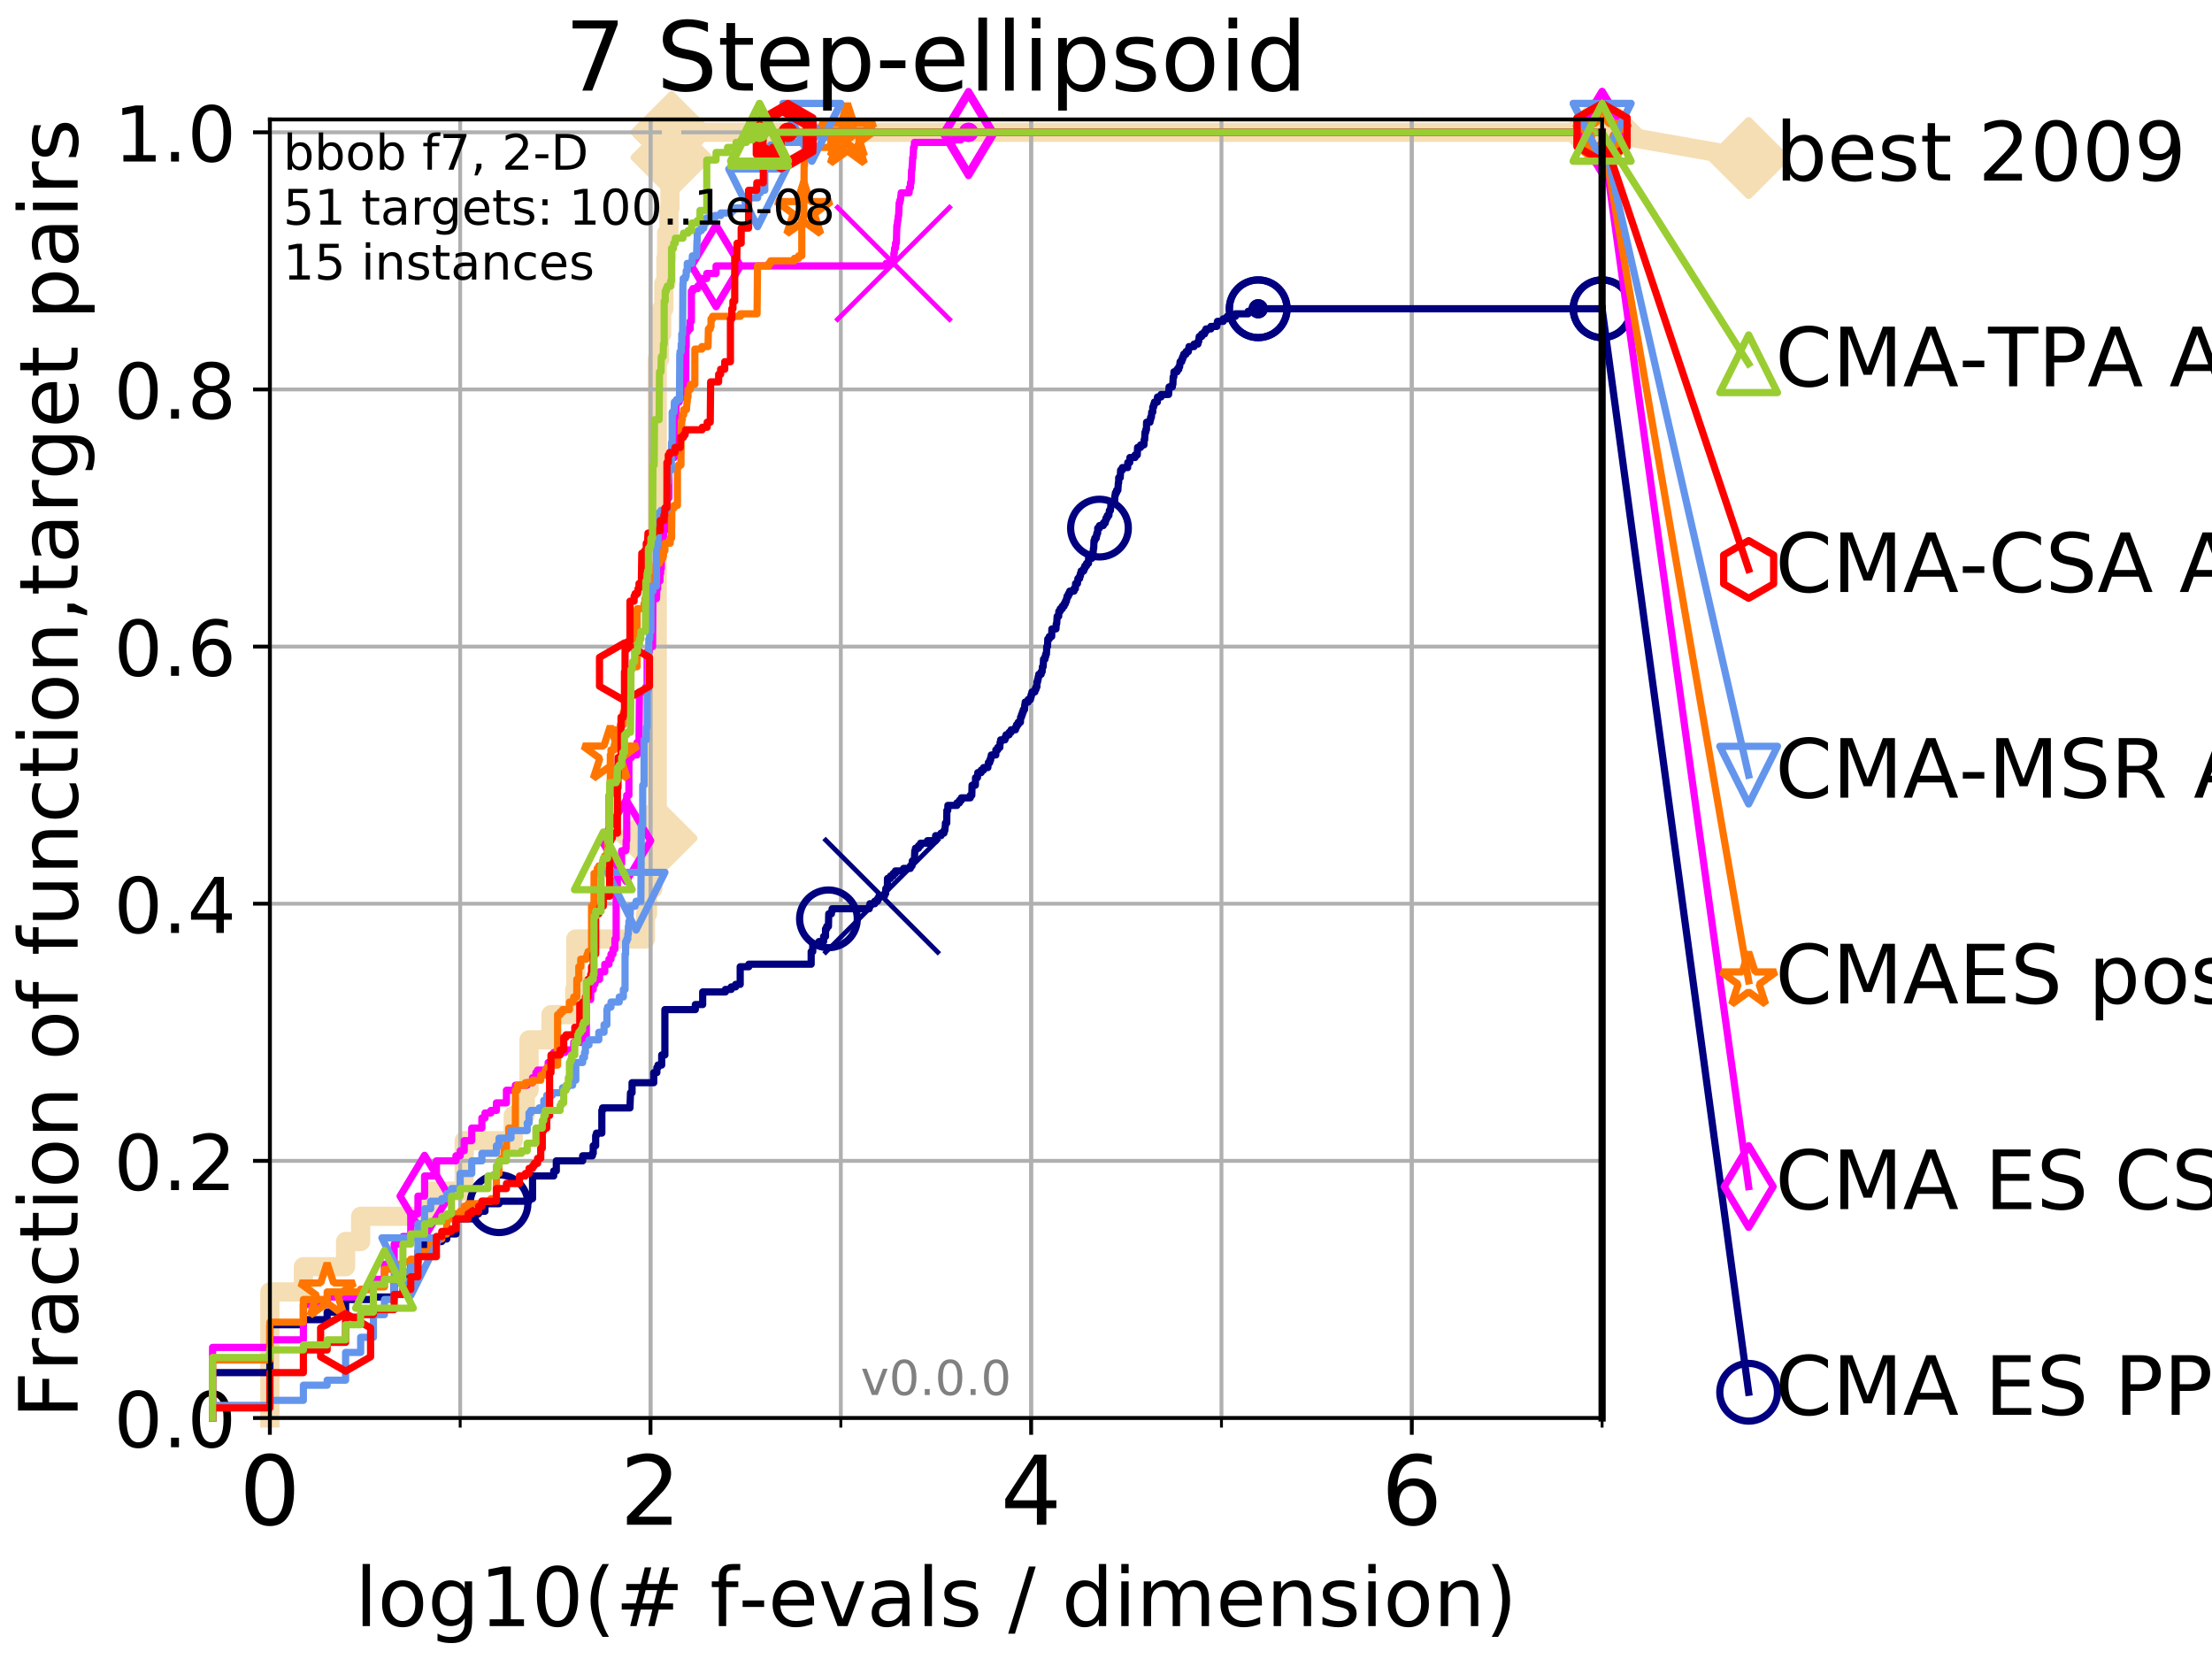 <?xml version="1.0" encoding="utf-8" standalone="no"?>
<!DOCTYPE svg PUBLIC "-//W3C//DTD SVG 1.1//EN"
  "http://www.w3.org/Graphics/SVG/1.1/DTD/svg11.dtd">
<!-- Created with matplotlib (http://matplotlib.org/) -->
<svg height="345pt" version="1.1" viewBox="0 0 460 345" width="460pt" xmlns="http://www.w3.org/2000/svg" xmlns:xlink="http://www.w3.org/1999/xlink">
 <defs>
  <style type="text/css">
*{stroke-linecap:butt;stroke-linejoin:round;}
  </style>
 </defs>
 <g id="figure_1">
  <g id="patch_1">
   <path d="M 0 345.6 
L 460.8 345.6 
L 460.8 0 
L 0 0 
z
" style="fill:#ffffff;"/>
  </g>
  <g id="axes_1">
   <g id="patch_2">
    <path d="M 56.12 294.88 
L 333.168 294.88 
L 333.168 24.84 
L 56.12 24.84 
z
" style="fill:#ffffff;"/>
   </g>
   <g id="line2d_1">
    <path d="M 56.12 294.88 
L 56.12 268.668 
L 63.089 268.668 
L 63.089 263.425 
L 71.87 263.425 
L 71.87 258.183 
L 75.004 258.183 
L 75.004 252.94 
L 89.568 252.94 
L 89.568 247.698 
L 96.537 247.698 
L 96.537 237.213 
L 106.731 237.213 
L 106.731 231.97 
L 109.251 231.97 
L 109.251 226.728 
L 110.015 226.728 
L 110.015 216.243 
L 114.582 216.243 
L 114.582 211 
L 119.527 211 
L 119.527 205.758 
L 119.74 205.758 
L 119.74 195.273 
L 134.213 195.273 
L 134.213 190.03 
L 134.664 190.03 
L 134.664 184.788 
L 135.785 184.788 
L 135.785 179.546 
L 136.52 179.546 
L 136.52 174.303 
L 136.679 174.303 
L 136.679 74.696 
L 137.148 74.696 
L 137.148 69.453 
L 137.604 69.453 
L 137.604 64.211 
L 138.049 64.211 
L 138.049 58.969 
L 138.482 58.969 
L 138.482 53.726 
L 138.624 53.726 
L 138.624 48.484 
L 139.112 48.484 
L 139.112 43.241 
L 139.317 43.241 
L 139.317 37.999 
L 139.52 37.999 
L 139.52 32.756 
L 139.654 32.756 
L 139.654 27.514 
L 333.168 27.514 
" style="fill:none;stroke:#f5deb3;stroke-linecap:square;stroke-width:4;"/>
   </g>
   <g id="line2d_2">
    <defs>
     <path d="M -0 7.778 
L 7.778 0 
L 0 -7.778 
L -7.778 -0 
z
" id="mb0d488c158" style="stroke:#f5deb3;stroke-linejoin:miter;stroke-width:1.5;"/>
    </defs>
    <g>
     <use style="fill:#f5deb3;stroke:#f5deb3;stroke-linejoin:miter;stroke-width:1.5;" x="136.52" xlink:href="#mb0d488c158" y="174.303"/>
     <use style="fill:#f5deb3;stroke:#f5deb3;stroke-linejoin:miter;stroke-width:1.5;" x="139.654" xlink:href="#mb0d488c158" y="32.756"/>
     <use style="fill:#f5deb3;stroke:#f5deb3;stroke-linejoin:miter;stroke-width:1.5;" x="139.654" xlink:href="#mb0d488c158" y="27.514"/>
     <use style="fill:#f5deb3;stroke:#f5deb3;stroke-linejoin:miter;stroke-width:1.5;" x="139.654" xlink:href="#mb0d488c158" y="27.514"/>
     <use style="fill:#f5deb3;stroke:#f5deb3;stroke-linejoin:miter;stroke-width:1.5;" x="333.168" xlink:href="#mb0d488c158" y="27.514"/>
    </g>
   </g>
   <g id="line2d_3">
    <path style="fill:none;stroke:#f5deb3;stroke-linecap:square;stroke-width:4;"/>
    <g/>
   </g>
   <g id="line2d_4">
    <path d="M 333.168 27.514 
L 363.643 32.861 
" style="fill:none;stroke:#f5deb3;stroke-linecap:square;stroke-width:4;"/>
    <g>
     <use style="fill:#f5deb3;stroke:#f5deb3;stroke-linejoin:miter;stroke-width:1.5;" x="333.168" xlink:href="#mb0d488c158" y="27.514"/>
     <use style="fill:#f5deb3;stroke:#f5deb3;stroke-linejoin:miter;stroke-width:1.5;" x="363.643" xlink:href="#mb0d488c158" y="32.861"/>
    </g>
   </g>
   <g id="matplotlib.axis_1">
    <g id="xtick_1">
     <g id="line2d_5">
      <path clip-path="url(#p08ac92ec18)" d="M 56.12 294.88 
L 56.12 24.84 
" style="fill:none;stroke:#b0b0b0;stroke-linecap:square;stroke-width:0.8;"/>
     </g>
     <g id="line2d_6">
      <defs>
       <path d="M 0 0 
L 0 3.5 
" id="m07868b934f" style="stroke:#000000;stroke-width:0.8;"/>
      </defs>
      <g>
       <use style="stroke:#000000;stroke-width:0.8;" x="56.12" xlink:href="#m07868b934f" y="294.88"/>
      </g>
     </g>
     <g id="text_1">
      <!-- 0 -->
      <defs>
       <path d="M 31.781 66.406 
Q 24.172 66.406 20.328 58.906 
Q 16.5 51.422 16.5 36.375 
Q 16.5 21.391 20.328 13.891 
Q 24.172 6.391 31.781 6.391 
Q 39.453 6.391 43.281 13.891 
Q 47.125 21.391 47.125 36.375 
Q 47.125 51.422 43.281 58.906 
Q 39.453 66.406 31.781 66.406 
z
M 31.781 74.219 
Q 44.047 74.219 50.516 64.516 
Q 56.984 54.828 56.984 36.375 
Q 56.984 17.969 50.516 8.266 
Q 44.047 -1.422 31.781 -1.422 
Q 19.531 -1.422 13.062 8.266 
Q 6.594 17.969 6.594 36.375 
Q 6.594 54.828 13.062 64.516 
Q 19.531 74.219 31.781 74.219 
z
" id="DejaVuSans-30"/>
      </defs>
      <g transform="translate(49.758 317.077)scale(0.2 -0.2)">
       <use xlink:href="#DejaVuSans-30"/>
      </g>
     </g>
    </g>
    <g id="xtick_2">
     <g id="line2d_7">
      <path clip-path="url(#p08ac92ec18)" d="M 135.277 294.88 
L 135.277 24.84 
" style="fill:none;stroke:#b0b0b0;stroke-linecap:square;stroke-width:0.8;"/>
     </g>
     <g id="line2d_8">
      <g>
       <use style="stroke:#000000;stroke-width:0.8;" x="135.277" xlink:href="#m07868b934f" y="294.88"/>
      </g>
     </g>
     <g id="text_2">
      <!-- 2 -->
      <defs>
       <path d="M 19.188 8.297 
L 53.609 8.297 
L 53.609 0 
L 7.328 0 
L 7.328 8.297 
Q 12.938 14.109 22.625 23.891 
Q 32.328 33.688 34.812 36.531 
Q 39.547 41.844 41.422 45.531 
Q 43.312 49.219 43.312 52.781 
Q 43.312 58.594 39.234 62.25 
Q 35.156 65.922 28.609 65.922 
Q 23.969 65.922 18.812 64.312 
Q 13.672 62.703 7.812 59.422 
L 7.812 69.391 
Q 13.766 71.781 18.938 73 
Q 24.125 74.219 28.422 74.219 
Q 39.75 74.219 46.484 68.547 
Q 53.219 62.891 53.219 53.422 
Q 53.219 48.922 51.531 44.891 
Q 49.859 40.875 45.406 35.406 
Q 44.188 33.984 37.641 27.219 
Q 31.109 20.453 19.188 8.297 
z
" id="DejaVuSans-32"/>
      </defs>
      <g transform="translate(128.914 317.077)scale(0.2 -0.2)">
       <use xlink:href="#DejaVuSans-32"/>
      </g>
     </g>
    </g>
    <g id="xtick_3">
     <g id="line2d_9">
      <path clip-path="url(#p08ac92ec18)" d="M 214.433 294.88 
L 214.433 24.84 
" style="fill:none;stroke:#b0b0b0;stroke-linecap:square;stroke-width:0.8;"/>
     </g>
     <g id="line2d_10">
      <g>
       <use style="stroke:#000000;stroke-width:0.8;" x="214.433" xlink:href="#m07868b934f" y="294.88"/>
      </g>
     </g>
     <g id="text_3">
      <!-- 4 -->
      <defs>
       <path d="M 37.797 64.312 
L 12.891 25.391 
L 37.797 25.391 
z
M 35.203 72.906 
L 47.609 72.906 
L 47.609 25.391 
L 58.016 25.391 
L 58.016 17.188 
L 47.609 17.188 
L 47.609 0 
L 37.797 0 
L 37.797 17.188 
L 4.891 17.188 
L 4.891 26.703 
z
" id="DejaVuSans-34"/>
      </defs>
      <g transform="translate(208.071 317.077)scale(0.2 -0.2)">
       <use xlink:href="#DejaVuSans-34"/>
      </g>
     </g>
    </g>
    <g id="xtick_4">
     <g id="line2d_11">
      <path clip-path="url(#p08ac92ec18)" d="M 293.59 294.88 
L 293.59 24.84 
" style="fill:none;stroke:#b0b0b0;stroke-linecap:square;stroke-width:0.8;"/>
     </g>
     <g id="line2d_12">
      <g>
       <use style="stroke:#000000;stroke-width:0.8;" x="293.59" xlink:href="#m07868b934f" y="294.88"/>
      </g>
     </g>
     <g id="text_4">
      <!-- 6 -->
      <defs>
       <path d="M 33.016 40.375 
Q 26.375 40.375 22.484 35.828 
Q 18.609 31.297 18.609 23.391 
Q 18.609 15.531 22.484 10.953 
Q 26.375 6.391 33.016 6.391 
Q 39.656 6.391 43.531 10.953 
Q 47.406 15.531 47.406 23.391 
Q 47.406 31.297 43.531 35.828 
Q 39.656 40.375 33.016 40.375 
z
M 52.594 71.297 
L 52.594 62.312 
Q 48.875 64.062 45.094 64.984 
Q 41.312 65.922 37.594 65.922 
Q 27.828 65.922 22.672 59.328 
Q 17.531 52.734 16.797 39.406 
Q 19.672 43.656 24.016 45.922 
Q 28.375 48.188 33.594 48.188 
Q 44.578 48.188 50.953 41.516 
Q 57.328 34.859 57.328 23.391 
Q 57.328 12.156 50.688 5.359 
Q 44.047 -1.422 33.016 -1.422 
Q 20.359 -1.422 13.672 8.266 
Q 6.984 17.969 6.984 36.375 
Q 6.984 53.656 15.188 63.938 
Q 23.391 74.219 37.203 74.219 
Q 40.922 74.219 44.703 73.484 
Q 48.484 72.75 52.594 71.297 
z
" id="DejaVuSans-36"/>
      </defs>
      <g transform="translate(287.227 317.077)scale(0.2 -0.2)">
       <use xlink:href="#DejaVuSans-36"/>
      </g>
     </g>
    </g>
    <g id="xtick_5">
     <g id="line2d_13">
      <path clip-path="url(#p08ac92ec18)" d="M 56.12 294.88 
L 56.12 24.84 
" style="fill:none;stroke:#b0b0b0;stroke-linecap:square;stroke-width:0.8;"/>
     </g>
     <g id="line2d_14">
      <defs>
       <path d="M 0 0 
L 0 2 
" id="m382afd8178" style="stroke:#000000;stroke-width:0.6;"/>
      </defs>
      <g>
       <use style="stroke:#000000;stroke-width:0.6;" x="56.12" xlink:href="#m382afd8178" y="294.88"/>
      </g>
     </g>
    </g>
    <g id="xtick_6">
     <g id="line2d_15">
      <path clip-path="url(#p08ac92ec18)" d="M 95.698 294.88 
L 95.698 24.84 
" style="fill:none;stroke:#b0b0b0;stroke-linecap:square;stroke-width:0.8;"/>
     </g>
     <g id="line2d_16">
      <g>
       <use style="stroke:#000000;stroke-width:0.6;" x="95.698" xlink:href="#m382afd8178" y="294.88"/>
      </g>
     </g>
    </g>
    <g id="xtick_7">
     <g id="line2d_17">
      <path clip-path="url(#p08ac92ec18)" d="M 135.277 294.88 
L 135.277 24.84 
" style="fill:none;stroke:#b0b0b0;stroke-linecap:square;stroke-width:0.8;"/>
     </g>
     <g id="line2d_18">
      <g>
       <use style="stroke:#000000;stroke-width:0.6;" x="135.277" xlink:href="#m382afd8178" y="294.88"/>
      </g>
     </g>
    </g>
    <g id="xtick_8">
     <g id="line2d_19">
      <path clip-path="url(#p08ac92ec18)" d="M 174.855 294.88 
L 174.855 24.84 
" style="fill:none;stroke:#b0b0b0;stroke-linecap:square;stroke-width:0.8;"/>
     </g>
     <g id="line2d_20">
      <g>
       <use style="stroke:#000000;stroke-width:0.6;" x="174.855" xlink:href="#m382afd8178" y="294.88"/>
      </g>
     </g>
    </g>
    <g id="xtick_9">
     <g id="line2d_21">
      <path clip-path="url(#p08ac92ec18)" d="M 214.433 294.88 
L 214.433 24.84 
" style="fill:none;stroke:#b0b0b0;stroke-linecap:square;stroke-width:0.8;"/>
     </g>
     <g id="line2d_22">
      <g>
       <use style="stroke:#000000;stroke-width:0.6;" x="214.433" xlink:href="#m382afd8178" y="294.88"/>
      </g>
     </g>
    </g>
    <g id="xtick_10">
     <g id="line2d_23">
      <path clip-path="url(#p08ac92ec18)" d="M 254.011 294.88 
L 254.011 24.84 
" style="fill:none;stroke:#b0b0b0;stroke-linecap:square;stroke-width:0.8;"/>
     </g>
     <g id="line2d_24">
      <g>
       <use style="stroke:#000000;stroke-width:0.6;" x="254.011" xlink:href="#m382afd8178" y="294.88"/>
      </g>
     </g>
    </g>
    <g id="xtick_11">
     <g id="line2d_25">
      <path clip-path="url(#p08ac92ec18)" d="M 293.59 294.88 
L 293.59 24.84 
" style="fill:none;stroke:#b0b0b0;stroke-linecap:square;stroke-width:0.8;"/>
     </g>
     <g id="line2d_26">
      <g>
       <use style="stroke:#000000;stroke-width:0.6;" x="293.59" xlink:href="#m382afd8178" y="294.88"/>
      </g>
     </g>
    </g>
    <g id="xtick_12">
     <g id="line2d_27">
      <path clip-path="url(#p08ac92ec18)" d="M 333.168 294.88 
L 333.168 24.84 
" style="fill:none;stroke:#b0b0b0;stroke-linecap:square;stroke-width:0.8;"/>
     </g>
     <g id="line2d_28">
      <g>
       <use style="stroke:#000000;stroke-width:0.6;" x="333.168" xlink:href="#m382afd8178" y="294.88"/>
      </g>
     </g>
    </g>
    <g id="text_5">
     <!-- log10(# f-evals / dimension) -->
     <defs>
      <path d="M 9.422 75.984 
L 18.406 75.984 
L 18.406 0 
L 9.422 0 
z
" id="DejaVuSans-6c"/>
      <path d="M 30.609 48.391 
Q 23.391 48.391 19.188 42.75 
Q 14.984 37.109 14.984 27.297 
Q 14.984 17.484 19.156 11.844 
Q 23.344 6.203 30.609 6.203 
Q 37.797 6.203 41.984 11.859 
Q 46.188 17.531 46.188 27.297 
Q 46.188 37.016 41.984 42.703 
Q 37.797 48.391 30.609 48.391 
z
M 30.609 56 
Q 42.328 56 49.016 48.375 
Q 55.719 40.766 55.719 27.297 
Q 55.719 13.875 49.016 6.219 
Q 42.328 -1.422 30.609 -1.422 
Q 18.844 -1.422 12.172 6.219 
Q 5.516 13.875 5.516 27.297 
Q 5.516 40.766 12.172 48.375 
Q 18.844 56 30.609 56 
z
" id="DejaVuSans-6f"/>
      <path d="M 45.406 27.984 
Q 45.406 37.75 41.375 43.109 
Q 37.359 48.484 30.078 48.484 
Q 22.859 48.484 18.828 43.109 
Q 14.797 37.75 14.797 27.984 
Q 14.797 18.266 18.828 12.891 
Q 22.859 7.516 30.078 7.516 
Q 37.359 7.516 41.375 12.891 
Q 45.406 18.266 45.406 27.984 
z
M 54.391 6.781 
Q 54.391 -7.172 48.188 -13.984 
Q 42 -20.797 29.203 -20.797 
Q 24.469 -20.797 20.266 -20.094 
Q 16.062 -19.391 12.109 -17.922 
L 12.109 -9.188 
Q 16.062 -11.328 19.922 -12.344 
Q 23.781 -13.375 27.781 -13.375 
Q 36.625 -13.375 41.016 -8.766 
Q 45.406 -4.156 45.406 5.172 
L 45.406 9.625 
Q 42.625 4.781 38.281 2.391 
Q 33.938 0 27.875 0 
Q 17.828 0 11.672 7.656 
Q 5.516 15.328 5.516 27.984 
Q 5.516 40.672 11.672 48.328 
Q 17.828 56 27.875 56 
Q 33.938 56 38.281 53.609 
Q 42.625 51.219 45.406 46.391 
L 45.406 54.688 
L 54.391 54.688 
z
" id="DejaVuSans-67"/>
      <path d="M 12.406 8.297 
L 28.516 8.297 
L 28.516 63.922 
L 10.984 60.406 
L 10.984 69.391 
L 28.422 72.906 
L 38.281 72.906 
L 38.281 8.297 
L 54.391 8.297 
L 54.391 0 
L 12.406 0 
z
" id="DejaVuSans-31"/>
      <path d="M 31 75.875 
Q 24.469 64.656 21.281 53.656 
Q 18.109 42.672 18.109 31.391 
Q 18.109 20.125 21.312 9.062 
Q 24.516 -2 31 -13.188 
L 23.188 -13.188 
Q 15.875 -1.703 12.234 9.375 
Q 8.594 20.453 8.594 31.391 
Q 8.594 42.281 12.203 53.312 
Q 15.828 64.359 23.188 75.875 
z
" id="DejaVuSans-28"/>
      <path d="M 51.125 44 
L 36.922 44 
L 32.812 27.688 
L 47.125 27.688 
z
M 43.797 71.781 
L 38.719 51.516 
L 52.984 51.516 
L 58.109 71.781 
L 65.922 71.781 
L 60.891 51.516 
L 76.125 51.516 
L 76.125 44 
L 58.984 44 
L 54.984 27.688 
L 70.516 27.688 
L 70.516 20.219 
L 53.078 20.219 
L 48 0 
L 40.188 0 
L 45.219 20.219 
L 30.906 20.219 
L 25.875 0 
L 18.016 0 
L 23.094 20.219 
L 7.719 20.219 
L 7.719 27.688 
L 24.906 27.688 
L 29 44 
L 13.281 44 
L 13.281 51.516 
L 30.906 51.516 
L 35.891 71.781 
z
" id="DejaVuSans-23"/>
      <path id="DejaVuSans-20"/>
      <path d="M 37.109 75.984 
L 37.109 68.5 
L 28.516 68.5 
Q 23.688 68.5 21.797 66.547 
Q 19.922 64.594 19.922 59.516 
L 19.922 54.688 
L 34.719 54.688 
L 34.719 47.703 
L 19.922 47.703 
L 19.922 0 
L 10.891 0 
L 10.891 47.703 
L 2.297 47.703 
L 2.297 54.688 
L 10.891 54.688 
L 10.891 58.5 
Q 10.891 67.625 15.141 71.797 
Q 19.391 75.984 28.609 75.984 
z
" id="DejaVuSans-66"/>
      <path d="M 4.891 31.391 
L 31.203 31.391 
L 31.203 23.391 
L 4.891 23.391 
z
" id="DejaVuSans-2d"/>
      <path d="M 56.203 29.594 
L 56.203 25.203 
L 14.891 25.203 
Q 15.484 15.922 20.484 11.062 
Q 25.484 6.203 34.422 6.203 
Q 39.594 6.203 44.453 7.469 
Q 49.312 8.734 54.109 11.281 
L 54.109 2.781 
Q 49.266 0.734 44.188 -0.344 
Q 39.109 -1.422 33.891 -1.422 
Q 20.797 -1.422 13.156 6.188 
Q 5.516 13.812 5.516 26.812 
Q 5.516 40.234 12.766 48.109 
Q 20.016 56 32.328 56 
Q 43.359 56 49.781 48.891 
Q 56.203 41.797 56.203 29.594 
z
M 47.219 32.234 
Q 47.125 39.594 43.094 43.984 
Q 39.062 48.391 32.422 48.391 
Q 24.906 48.391 20.391 44.141 
Q 15.875 39.891 15.188 32.172 
z
" id="DejaVuSans-65"/>
      <path d="M 2.984 54.688 
L 12.5 54.688 
L 29.594 8.797 
L 46.688 54.688 
L 56.203 54.688 
L 35.688 0 
L 23.484 0 
z
" id="DejaVuSans-76"/>
      <path d="M 34.281 27.484 
Q 23.391 27.484 19.188 25 
Q 14.984 22.516 14.984 16.5 
Q 14.984 11.719 18.141 8.906 
Q 21.297 6.109 26.703 6.109 
Q 34.188 6.109 38.703 11.406 
Q 43.219 16.703 43.219 25.484 
L 43.219 27.484 
z
M 52.203 31.203 
L 52.203 0 
L 43.219 0 
L 43.219 8.297 
Q 40.141 3.328 35.547 0.953 
Q 30.953 -1.422 24.312 -1.422 
Q 15.922 -1.422 10.953 3.297 
Q 6 8.016 6 15.922 
Q 6 25.141 12.172 29.828 
Q 18.359 34.516 30.609 34.516 
L 43.219 34.516 
L 43.219 35.406 
Q 43.219 41.609 39.141 45 
Q 35.062 48.391 27.688 48.391 
Q 23 48.391 18.547 47.266 
Q 14.109 46.141 10.016 43.891 
L 10.016 52.203 
Q 14.938 54.109 19.578 55.047 
Q 24.219 56 28.609 56 
Q 40.484 56 46.344 49.844 
Q 52.203 43.703 52.203 31.203 
z
" id="DejaVuSans-61"/>
      <path d="M 44.281 53.078 
L 44.281 44.578 
Q 40.484 46.531 36.375 47.5 
Q 32.281 48.484 27.875 48.484 
Q 21.188 48.484 17.844 46.438 
Q 14.5 44.391 14.5 40.281 
Q 14.5 37.156 16.891 35.375 
Q 19.281 33.594 26.516 31.984 
L 29.594 31.297 
Q 39.156 29.25 43.188 25.516 
Q 47.219 21.781 47.219 15.094 
Q 47.219 7.469 41.188 3.016 
Q 35.156 -1.422 24.609 -1.422 
Q 20.219 -1.422 15.453 -0.562 
Q 10.688 0.297 5.422 2 
L 5.422 11.281 
Q 10.406 8.688 15.234 7.391 
Q 20.062 6.109 24.812 6.109 
Q 31.156 6.109 34.562 8.281 
Q 37.984 10.453 37.984 14.406 
Q 37.984 18.062 35.516 20.016 
Q 33.062 21.969 24.703 23.781 
L 21.578 24.516 
Q 13.234 26.266 9.516 29.906 
Q 5.812 33.547 5.812 39.891 
Q 5.812 47.609 11.281 51.797 
Q 16.75 56 26.812 56 
Q 31.781 56 36.172 55.266 
Q 40.578 54.547 44.281 53.078 
z
" id="DejaVuSans-73"/>
      <path d="M 25.391 72.906 
L 33.688 72.906 
L 8.297 -9.281 
L 0 -9.281 
z
" id="DejaVuSans-2f"/>
      <path d="M 45.406 46.391 
L 45.406 75.984 
L 54.391 75.984 
L 54.391 0 
L 45.406 0 
L 45.406 8.203 
Q 42.578 3.328 38.25 0.953 
Q 33.938 -1.422 27.875 -1.422 
Q 17.969 -1.422 11.734 6.484 
Q 5.516 14.406 5.516 27.297 
Q 5.516 40.188 11.734 48.094 
Q 17.969 56 27.875 56 
Q 33.938 56 38.25 53.625 
Q 42.578 51.266 45.406 46.391 
z
M 14.797 27.297 
Q 14.797 17.391 18.875 11.75 
Q 22.953 6.109 30.078 6.109 
Q 37.203 6.109 41.297 11.75 
Q 45.406 17.391 45.406 27.297 
Q 45.406 37.203 41.297 42.844 
Q 37.203 48.484 30.078 48.484 
Q 22.953 48.484 18.875 42.844 
Q 14.797 37.203 14.797 27.297 
z
" id="DejaVuSans-64"/>
      <path d="M 9.422 54.688 
L 18.406 54.688 
L 18.406 0 
L 9.422 0 
z
M 9.422 75.984 
L 18.406 75.984 
L 18.406 64.594 
L 9.422 64.594 
z
" id="DejaVuSans-69"/>
      <path d="M 52 44.188 
Q 55.375 50.25 60.062 53.125 
Q 64.75 56 71.094 56 
Q 79.641 56 84.281 50.016 
Q 88.922 44.047 88.922 33.016 
L 88.922 0 
L 79.891 0 
L 79.891 32.719 
Q 79.891 40.578 77.094 44.375 
Q 74.312 48.188 68.609 48.188 
Q 61.625 48.188 57.562 43.547 
Q 53.516 38.922 53.516 30.906 
L 53.516 0 
L 44.484 0 
L 44.484 32.719 
Q 44.484 40.625 41.703 44.406 
Q 38.922 48.188 33.109 48.188 
Q 26.219 48.188 22.156 43.531 
Q 18.109 38.875 18.109 30.906 
L 18.109 0 
L 9.078 0 
L 9.078 54.688 
L 18.109 54.688 
L 18.109 46.188 
Q 21.188 51.219 25.484 53.609 
Q 29.781 56 35.688 56 
Q 41.656 56 45.828 52.969 
Q 50 49.953 52 44.188 
z
" id="DejaVuSans-6d"/>
      <path d="M 54.891 33.016 
L 54.891 0 
L 45.906 0 
L 45.906 32.719 
Q 45.906 40.484 42.875 44.328 
Q 39.844 48.188 33.797 48.188 
Q 26.516 48.188 22.312 43.547 
Q 18.109 38.922 18.109 30.906 
L 18.109 0 
L 9.078 0 
L 9.078 54.688 
L 18.109 54.688 
L 18.109 46.188 
Q 21.344 51.125 25.703 53.562 
Q 30.078 56 35.797 56 
Q 45.219 56 50.047 50.172 
Q 54.891 44.344 54.891 33.016 
z
" id="DejaVuSans-6e"/>
      <path d="M 8.016 75.875 
L 15.828 75.875 
Q 23.141 64.359 26.781 53.312 
Q 30.422 42.281 30.422 31.391 
Q 30.422 20.453 26.781 9.375 
Q 23.141 -1.703 15.828 -13.188 
L 8.016 -13.188 
Q 14.5 -2 17.703 9.062 
Q 20.906 20.125 20.906 31.391 
Q 20.906 42.672 17.703 53.656 
Q 14.5 64.656 8.016 75.875 
z
" id="DejaVuSans-29"/>
     </defs>
     <g transform="translate(73.803 338.154)scale(0.17 -0.17)">
      <use xlink:href="#DejaVuSans-6c"/>
      <use x="27.783" xlink:href="#DejaVuSans-6f"/>
      <use x="88.965" xlink:href="#DejaVuSans-67"/>
      <use x="152.441" xlink:href="#DejaVuSans-31"/>
      <use x="216.064" xlink:href="#DejaVuSans-30"/>
      <use x="279.688" xlink:href="#DejaVuSans-28"/>
      <use x="318.701" xlink:href="#DejaVuSans-23"/>
      <use x="402.49" xlink:href="#DejaVuSans-20"/>
      <use x="434.277" xlink:href="#DejaVuSans-66"/>
      <use x="469.404" xlink:href="#DejaVuSans-2d"/>
      <use x="505.488" xlink:href="#DejaVuSans-65"/>
      <use x="567.012" xlink:href="#DejaVuSans-76"/>
      <use x="626.191" xlink:href="#DejaVuSans-61"/>
      <use x="687.471" xlink:href="#DejaVuSans-6c"/>
      <use x="715.254" xlink:href="#DejaVuSans-73"/>
      <use x="767.354" xlink:href="#DejaVuSans-20"/>
      <use x="799.141" xlink:href="#DejaVuSans-2f"/>
      <use x="832.832" xlink:href="#DejaVuSans-20"/>
      <use x="864.619" xlink:href="#DejaVuSans-64"/>
      <use x="928.096" xlink:href="#DejaVuSans-69"/>
      <use x="955.879" xlink:href="#DejaVuSans-6d"/>
      <use x="1053.291" xlink:href="#DejaVuSans-65"/>
      <use x="1114.814" xlink:href="#DejaVuSans-6e"/>
      <use x="1178.193" xlink:href="#DejaVuSans-73"/>
      <use x="1230.293" xlink:href="#DejaVuSans-69"/>
      <use x="1258.076" xlink:href="#DejaVuSans-6f"/>
      <use x="1319.258" xlink:href="#DejaVuSans-6e"/>
      <use x="1382.637" xlink:href="#DejaVuSans-29"/>
     </g>
    </g>
   </g>
   <g id="matplotlib.axis_2">
    <g id="ytick_1">
     <g id="line2d_29">
      <path clip-path="url(#p08ac92ec18)" d="M 56.12 294.88 
L 333.168 294.88 
" style="fill:none;stroke:#b0b0b0;stroke-linecap:square;stroke-width:0.8;"/>
     </g>
     <g id="line2d_30">
      <defs>
       <path d="M 0 0 
L -3.5 0 
" id="mad2e5e84b2" style="stroke:#000000;stroke-width:0.8;"/>
      </defs>
      <g>
       <use style="stroke:#000000;stroke-width:0.8;" x="56.12" xlink:href="#mad2e5e84b2" y="294.88"/>
      </g>
     </g>
     <g id="text_6">
      <!-- 0.0 -->
      <defs>
       <path d="M 10.688 12.406 
L 21 12.406 
L 21 0 
L 10.688 0 
z
" id="DejaVuSans-2e"/>
      </defs>
      <g transform="translate(23.675 300.959)scale(0.16 -0.16)">
       <use xlink:href="#DejaVuSans-30"/>
       <use x="63.623" xlink:href="#DejaVuSans-2e"/>
       <use x="95.41" xlink:href="#DejaVuSans-30"/>
      </g>
     </g>
    </g>
    <g id="ytick_2">
     <g id="line2d_31">
      <path clip-path="url(#p08ac92ec18)" d="M 56.12 241.407 
L 333.168 241.407 
" style="fill:none;stroke:#b0b0b0;stroke-linecap:square;stroke-width:0.8;"/>
     </g>
     <g id="line2d_32">
      <g>
       <use style="stroke:#000000;stroke-width:0.8;" x="56.12" xlink:href="#mad2e5e84b2" y="241.407"/>
      </g>
     </g>
     <g id="text_7">
      <!-- 0.2 -->
      <g transform="translate(23.675 247.485)scale(0.16 -0.16)">
       <use xlink:href="#DejaVuSans-30"/>
       <use x="63.623" xlink:href="#DejaVuSans-2e"/>
       <use x="95.41" xlink:href="#DejaVuSans-32"/>
      </g>
     </g>
    </g>
    <g id="ytick_3">
     <g id="line2d_33">
      <path clip-path="url(#p08ac92ec18)" d="M 56.12 187.933 
L 333.168 187.933 
" style="fill:none;stroke:#b0b0b0;stroke-linecap:square;stroke-width:0.8;"/>
     </g>
     <g id="line2d_34">
      <g>
       <use style="stroke:#000000;stroke-width:0.8;" x="56.12" xlink:href="#mad2e5e84b2" y="187.933"/>
      </g>
     </g>
     <g id="text_8">
      <!-- 0.4 -->
      <g transform="translate(23.675 194.012)scale(0.16 -0.16)">
       <use xlink:href="#DejaVuSans-30"/>
       <use x="63.623" xlink:href="#DejaVuSans-2e"/>
       <use x="95.41" xlink:href="#DejaVuSans-34"/>
      </g>
     </g>
    </g>
    <g id="ytick_4">
     <g id="line2d_35">
      <path clip-path="url(#p08ac92ec18)" d="M 56.12 134.46 
L 333.168 134.46 
" style="fill:none;stroke:#b0b0b0;stroke-linecap:square;stroke-width:0.8;"/>
     </g>
     <g id="line2d_36">
      <g>
       <use style="stroke:#000000;stroke-width:0.8;" x="56.12" xlink:href="#mad2e5e84b2" y="134.46"/>
      </g>
     </g>
     <g id="text_9">
      <!-- 0.6 -->
      <g transform="translate(23.675 140.539)scale(0.16 -0.16)">
       <use xlink:href="#DejaVuSans-30"/>
       <use x="63.623" xlink:href="#DejaVuSans-2e"/>
       <use x="95.41" xlink:href="#DejaVuSans-36"/>
      </g>
     </g>
    </g>
    <g id="ytick_5">
     <g id="line2d_37">
      <path clip-path="url(#p08ac92ec18)" d="M 56.12 80.987 
L 333.168 80.987 
" style="fill:none;stroke:#b0b0b0;stroke-linecap:square;stroke-width:0.8;"/>
     </g>
     <g id="line2d_38">
      <g>
       <use style="stroke:#000000;stroke-width:0.8;" x="56.12" xlink:href="#mad2e5e84b2" y="80.987"/>
      </g>
     </g>
     <g id="text_10">
      <!-- 0.8 -->
      <defs>
       <path d="M 31.781 34.625 
Q 24.75 34.625 20.719 30.859 
Q 16.703 27.094 16.703 20.516 
Q 16.703 13.922 20.719 10.156 
Q 24.75 6.391 31.781 6.391 
Q 38.812 6.391 42.859 10.172 
Q 46.922 13.969 46.922 20.516 
Q 46.922 27.094 42.891 30.859 
Q 38.875 34.625 31.781 34.625 
z
M 21.922 38.812 
Q 15.578 40.375 12.031 44.719 
Q 8.5 49.078 8.5 55.328 
Q 8.5 64.062 14.719 69.141 
Q 20.953 74.219 31.781 74.219 
Q 42.672 74.219 48.875 69.141 
Q 55.078 64.062 55.078 55.328 
Q 55.078 49.078 51.531 44.719 
Q 48 40.375 41.703 38.812 
Q 48.828 37.156 52.797 32.312 
Q 56.781 27.484 56.781 20.516 
Q 56.781 9.906 50.312 4.234 
Q 43.844 -1.422 31.781 -1.422 
Q 19.734 -1.422 13.25 4.234 
Q 6.781 9.906 6.781 20.516 
Q 6.781 27.484 10.781 32.312 
Q 14.797 37.156 21.922 38.812 
z
M 18.312 54.391 
Q 18.312 48.734 21.844 45.562 
Q 25.391 42.391 31.781 42.391 
Q 38.141 42.391 41.719 45.562 
Q 45.312 48.734 45.312 54.391 
Q 45.312 60.062 41.719 63.234 
Q 38.141 66.406 31.781 66.406 
Q 25.391 66.406 21.844 63.234 
Q 18.312 60.062 18.312 54.391 
z
" id="DejaVuSans-38"/>
      </defs>
      <g transform="translate(23.675 87.066)scale(0.16 -0.16)">
       <use xlink:href="#DejaVuSans-30"/>
       <use x="63.623" xlink:href="#DejaVuSans-2e"/>
       <use x="95.41" xlink:href="#DejaVuSans-38"/>
      </g>
     </g>
    </g>
    <g id="ytick_6">
     <g id="line2d_39">
      <path clip-path="url(#p08ac92ec18)" d="M 56.12 27.514 
L 333.168 27.514 
" style="fill:none;stroke:#b0b0b0;stroke-linecap:square;stroke-width:0.8;"/>
     </g>
     <g id="line2d_40">
      <g>
       <use style="stroke:#000000;stroke-width:0.8;" x="56.12" xlink:href="#mad2e5e84b2" y="27.514"/>
      </g>
     </g>
     <g id="text_11">
      <!-- 1.0 -->
      <g transform="translate(23.675 33.592)scale(0.16 -0.16)">
       <use xlink:href="#DejaVuSans-31"/>
       <use x="63.623" xlink:href="#DejaVuSans-2e"/>
       <use x="95.41" xlink:href="#DejaVuSans-30"/>
      </g>
     </g>
    </g>
    <g id="text_12">
     <!-- Fraction of function,target pairs -->
     <defs>
      <path d="M 9.812 72.906 
L 51.703 72.906 
L 51.703 64.594 
L 19.672 64.594 
L 19.672 43.109 
L 48.578 43.109 
L 48.578 34.812 
L 19.672 34.812 
L 19.672 0 
L 9.812 0 
z
" id="DejaVuSans-46"/>
      <path d="M 41.109 46.297 
Q 39.594 47.172 37.812 47.578 
Q 36.031 48 33.891 48 
Q 26.266 48 22.188 43.047 
Q 18.109 38.094 18.109 28.812 
L 18.109 0 
L 9.078 0 
L 9.078 54.688 
L 18.109 54.688 
L 18.109 46.188 
Q 20.953 51.172 25.484 53.578 
Q 30.031 56 36.531 56 
Q 37.453 56 38.578 55.875 
Q 39.703 55.766 41.062 55.516 
z
" id="DejaVuSans-72"/>
      <path d="M 48.781 52.594 
L 48.781 44.188 
Q 44.969 46.297 41.141 47.344 
Q 37.312 48.391 33.406 48.391 
Q 24.656 48.391 19.812 42.844 
Q 14.984 37.312 14.984 27.297 
Q 14.984 17.281 19.812 11.734 
Q 24.656 6.203 33.406 6.203 
Q 37.312 6.203 41.141 7.25 
Q 44.969 8.297 48.781 10.406 
L 48.781 2.094 
Q 45.016 0.344 40.984 -0.531 
Q 36.969 -1.422 32.422 -1.422 
Q 20.062 -1.422 12.781 6.344 
Q 5.516 14.109 5.516 27.297 
Q 5.516 40.672 12.859 48.328 
Q 20.219 56 33.016 56 
Q 37.156 56 41.109 55.141 
Q 45.062 54.297 48.781 52.594 
z
" id="DejaVuSans-63"/>
      <path d="M 18.312 70.219 
L 18.312 54.688 
L 36.812 54.688 
L 36.812 47.703 
L 18.312 47.703 
L 18.312 18.016 
Q 18.312 11.328 20.141 9.422 
Q 21.969 7.516 27.594 7.516 
L 36.812 7.516 
L 36.812 0 
L 27.594 0 
Q 17.188 0 13.234 3.875 
Q 9.281 7.766 9.281 18.016 
L 9.281 47.703 
L 2.688 47.703 
L 2.688 54.688 
L 9.281 54.688 
L 9.281 70.219 
z
" id="DejaVuSans-74"/>
      <path d="M 8.5 21.578 
L 8.5 54.688 
L 17.484 54.688 
L 17.484 21.922 
Q 17.484 14.156 20.5 10.266 
Q 23.531 6.391 29.594 6.391 
Q 36.859 6.391 41.078 11.031 
Q 45.312 15.672 45.312 23.688 
L 45.312 54.688 
L 54.297 54.688 
L 54.297 0 
L 45.312 0 
L 45.312 8.406 
Q 42.047 3.422 37.719 1 
Q 33.406 -1.422 27.688 -1.422 
Q 18.266 -1.422 13.375 4.438 
Q 8.5 10.297 8.5 21.578 
z
M 31.109 56 
z
" id="DejaVuSans-75"/>
      <path d="M 11.719 12.406 
L 22.016 12.406 
L 22.016 4 
L 14.016 -11.625 
L 7.719 -11.625 
L 11.719 4 
z
" id="DejaVuSans-2c"/>
      <path d="M 18.109 8.203 
L 18.109 -20.797 
L 9.078 -20.797 
L 9.078 54.688 
L 18.109 54.688 
L 18.109 46.391 
Q 20.953 51.266 25.266 53.625 
Q 29.594 56 35.594 56 
Q 45.562 56 51.781 48.094 
Q 58.016 40.188 58.016 27.297 
Q 58.016 14.406 51.781 6.484 
Q 45.562 -1.422 35.594 -1.422 
Q 29.594 -1.422 25.266 0.953 
Q 20.953 3.328 18.109 8.203 
z
M 48.688 27.297 
Q 48.688 37.203 44.609 42.844 
Q 40.531 48.484 33.406 48.484 
Q 26.266 48.484 22.188 42.844 
Q 18.109 37.203 18.109 27.297 
Q 18.109 17.391 22.188 11.75 
Q 26.266 6.109 33.406 6.109 
Q 40.531 6.109 44.609 11.75 
Q 48.688 17.391 48.688 27.297 
z
" id="DejaVuSans-70"/>
     </defs>
     <g transform="translate(16.14 294.999)rotate(-90)scale(0.17 -0.17)">
      <use xlink:href="#DejaVuSans-46"/>
      <use x="57.41" xlink:href="#DejaVuSans-72"/>
      <use x="98.523" xlink:href="#DejaVuSans-61"/>
      <use x="159.803" xlink:href="#DejaVuSans-63"/>
      <use x="214.783" xlink:href="#DejaVuSans-74"/>
      <use x="253.992" xlink:href="#DejaVuSans-69"/>
      <use x="281.775" xlink:href="#DejaVuSans-6f"/>
      <use x="342.957" xlink:href="#DejaVuSans-6e"/>
      <use x="406.336" xlink:href="#DejaVuSans-20"/>
      <use x="438.123" xlink:href="#DejaVuSans-6f"/>
      <use x="499.305" xlink:href="#DejaVuSans-66"/>
      <use x="534.51" xlink:href="#DejaVuSans-20"/>
      <use x="566.297" xlink:href="#DejaVuSans-66"/>
      <use x="601.502" xlink:href="#DejaVuSans-75"/>
      <use x="664.881" xlink:href="#DejaVuSans-6e"/>
      <use x="728.26" xlink:href="#DejaVuSans-63"/>
      <use x="783.24" xlink:href="#DejaVuSans-74"/>
      <use x="822.449" xlink:href="#DejaVuSans-69"/>
      <use x="850.232" xlink:href="#DejaVuSans-6f"/>
      <use x="911.414" xlink:href="#DejaVuSans-6e"/>
      <use x="974.793" xlink:href="#DejaVuSans-2c"/>
      <use x="1006.58" xlink:href="#DejaVuSans-74"/>
      <use x="1045.789" xlink:href="#DejaVuSans-61"/>
      <use x="1107.068" xlink:href="#DejaVuSans-72"/>
      <use x="1148.166" xlink:href="#DejaVuSans-67"/>
      <use x="1211.643" xlink:href="#DejaVuSans-65"/>
      <use x="1273.166" xlink:href="#DejaVuSans-74"/>
      <use x="1312.375" xlink:href="#DejaVuSans-20"/>
      <use x="1344.162" xlink:href="#DejaVuSans-70"/>
      <use x="1407.639" xlink:href="#DejaVuSans-61"/>
      <use x="1468.918" xlink:href="#DejaVuSans-69"/>
      <use x="1496.701" xlink:href="#DejaVuSans-72"/>
      <use x="1537.814" xlink:href="#DejaVuSans-73"/>
     </g>
    </g>
   </g>
   <g id="line2d_41">
    <defs>
     <path d="M 0 1.5 
C 0.398 1.5 0.779 1.342 1.061 1.061 
C 1.342 0.779 1.5 0.398 1.5 0 
C 1.5 -0.398 1.342 -0.779 1.061 -1.061 
C 0.779 -1.342 0.398 -1.5 0 -1.5 
C -0.398 -1.5 -0.779 -1.342 -1.061 -1.061 
C -1.342 -0.779 -1.5 -0.398 -1.5 0 
C -1.5 0.398 -1.342 0.779 -1.061 1.061 
C -0.779 1.342 -0.398 1.5 0 1.5 
z
" id="m2e46976a28" style="stroke:#f5deb3;"/>
    </defs>
    <g>
     <use style="fill:#f5deb3;stroke:#f5deb3;" x="139.654" xlink:href="#m2e46976a28" y="27.514"/>
     <use style="fill:#f5deb3;stroke:#f5deb3;" x="139.654" xlink:href="#m2e46976a28" y="27.514"/>
    </g>
   </g>
   <g id="line2d_42">
    <defs>
     <path d="M 0 1.5 
C 0.398 1.5 0.779 1.342 1.061 1.061 
C 1.342 0.779 1.5 0.398 1.5 0 
C 1.5 -0.398 1.342 -0.779 1.061 -1.061 
C 0.779 -1.342 0.398 -1.5 0 -1.5 
C -0.398 -1.5 -0.779 -1.342 -1.061 -1.061 
C -1.342 -0.779 -1.5 -0.398 -1.5 0 
C -1.5 0.398 -1.342 0.779 -1.061 1.061 
C -0.779 1.342 -0.398 1.5 0 1.5 
z
" id="m458a80b5e5" style="stroke:#000080;"/>
    </defs>
    <g>
     <use style="fill:#000080;stroke:#000080;" x="261.65" xlink:href="#m458a80b5e5" y="64.211"/>
     <use style="fill:#000080;stroke:#000080;" x="261.65" xlink:href="#m458a80b5e5" y="64.211"/>
    </g>
   </g>
   <g id="line2d_43">
    <path d="M 44.206 294.88 
L 44.206 285.444 
L 56.12 285.444 
L 56.12 275.483 
L 63.089 275.483 
L 63.089 274.434 
L 68.034 274.434 
L 68.034 272.862 
L 71.87 272.862 
L 71.87 270.24 
L 77.653 270.24 
L 77.653 269.716 
L 81.973 269.716 
L 81.973 266.571 
L 83.784 266.571 
L 83.784 264.998 
L 85.422 264.998 
L 85.422 262.377 
L 86.918 262.377 
L 86.918 260.28 
L 88.294 260.28 
L 88.294 258.183 
L 91.863 258.183 
L 91.863 257.658 
L 92.905 257.658 
L 92.905 256.61 
L 94.817 256.61 
L 94.817 253.464 
L 98.832 253.464 
L 98.832 252.416 
L 99.534 252.416 
L 99.534 251.892 
L 100.857 251.892 
L 100.857 250.319 
L 103.777 250.319 
L 103.777 249.795 
L 110.015 249.795 
L 110.015 249.27 
L 110.746 249.27 
L 110.746 244.552 
L 115.146 244.552 
L 115.146 243.504 
L 115.691 243.504 
L 115.691 241.407 
L 121.165 241.407 
L 121.165 240.358 
L 123.19 240.358 
L 123.19 239.834 
L 123.362 239.834 
L 123.362 238.261 
L 123.87 238.261 
L 123.87 236.164 
L 124.036 236.164 
L 124.036 235.64 
L 125.156 235.64 
L 125.156 230.922 
L 125.31 230.922 
L 125.31 230.398 
L 131.006 230.398 
L 131.116 227.252 
L 131.441 227.252 
L 131.441 225.155 
L 135.951 225.155 
L 135.951 223.058 
L 136.599 223.058 
L 136.599 222.01 
L 136.837 222.01 
L 136.837 221.485 
L 137.604 221.485 
L 137.604 219.388 
L 138.267 219.388 
L 138.267 209.952 
L 144.598 209.952 
L 144.598 208.903 
L 146.127 208.903 
L 146.127 206.282 
L 150.854 206.282 
L 150.854 205.758 
L 152.06 205.758 
L 152.06 205.234 
L 152.974 205.234 
L 152.974 204.709 
L 153.929 204.709 
L 153.929 201.04 
L 155.72 201.04 
L 155.72 200.515 
L 168.687 200.515 
L 168.687 197.894 
L 169.016 197.894 
L 169.016 196.321 
L 170.306 196.321 
L 170.306 195.797 
L 171.275 195.797 
L 171.275 194.749 
L 171.673 194.749 
L 171.673 193.176 
L 171.919 193.176 
L 171.919 192.652 
L 172.282 192.652 
L 172.342 190.03 
L 172.9 190.03 
L 172.9 189.506 
L 173.044 189.506 
L 173.044 188.982 
L 180.767 188.982 
L 180.767 188.458 
L 180.912 188.458 
L 180.912 187.933 
L 181.916 187.933 
L 181.916 187.409 
L 182.498 187.409 
L 182.498 186.885 
L 182.772 186.885 
L 182.772 186.361 
L 183.93 186.361 
L 183.93 185.836 
L 184.177 185.836 
L 184.207 184.788 
L 184.523 184.788 
L 184.562 182.691 
L 185.176 182.691 
L 185.176 182.167 
L 185.742 182.167 
L 185.742 181.642 
L 186.21 181.642 
L 186.21 181.118 
L 187.9 181.118 
L 187.9 180.594 
L 189.309 180.594 
L 189.309 180.07 
L 189.661 180.07 
L 189.73 179.021 
L 190.152 179.021 
L 190.236 176.924 
L 190.376 176.924 
L 190.376 176.4 
L 191.002 176.4 
L 191.002 175.876 
L 191.437 175.876 
L 191.437 175.352 
L 192.869 175.352 
L 192.869 174.827 
L 194.561 174.827 
L 194.566 173.779 
L 195.702 173.779 
L 195.702 173.255 
L 196.304 173.255 
L 196.304 172.73 
L 196.481 172.73 
L 196.583 171.682 
L 196.6 171.682 
L 196.6 171.158 
L 196.884 171.158 
L 196.906 168.536 
L 197.095 168.536 
L 197.119 167.488 
L 199.003 167.488 
L 199.003 166.964 
L 199.522 166.964 
L 199.522 166.439 
L 199.926 166.439 
L 199.926 165.915 
L 201.774 165.915 
L 201.774 165.391 
L 202.096 165.391 
L 202.145 163.294 
L 202.834 163.294 
L 202.869 161.721 
L 203.269 161.721 
L 203.335 160.673 
L 204.04 160.673 
L 204.04 160.148 
L 204.543 160.148 
L 204.543 159.624 
L 205.431 159.624 
L 205.535 158.576 
L 205.832 158.576 
L 205.832 158.051 
L 206.016 158.051 
L 206.016 157.527 
L 206.146 157.527 
L 206.146 157.003 
L 207.089 157.003 
L 207.089 155.954 
L 207.485 155.954 
L 207.485 155.43 
L 207.923 155.43 
L 207.973 154.382 
L 208.092 154.382 
L 208.092 153.857 
L 208.993 153.857 
L 208.993 153.333 
L 209.209 153.333 
L 209.209 152.809 
L 209.858 152.809 
L 209.858 152.285 
L 210.266 152.285 
L 210.266 151.76 
L 211.179 151.76 
L 211.179 151.236 
L 211.401 151.236 
L 211.401 150.712 
L 211.742 150.712 
L 211.742 150.188 
L 212.21 150.188 
L 212.233 149.139 
L 212.428 149.139 
L 212.428 148.615 
L 212.615 148.615 
L 212.615 148.091 
L 212.803 148.091 
L 212.803 147.566 
L 213.058 147.566 
L 213.112 146.518 
L 213.199 146.518 
L 213.199 145.994 
L 213.815 145.994 
L 213.815 145.469 
L 214.293 145.469 
L 214.293 144.945 
L 214.438 144.945 
L 214.438 144.421 
L 214.596 144.421 
L 214.596 143.897 
L 215.205 143.897 
L 215.205 143.372 
L 215.433 143.372 
L 215.433 142.848 
L 215.633 142.848 
L 215.633 141.8 
L 215.78 141.8 
L 215.78 141.275 
L 215.9 141.275 
L 215.9 140.751 
L 216.02 140.751 
L 216.02 140.227 
L 216.514 140.227 
L 216.514 139.703 
L 216.72 139.703 
L 216.78 138.654 
L 216.935 138.654 
L 217.006 137.081 
L 217.312 137.081 
L 217.312 136.557 
L 217.451 136.557 
L 217.451 136.033 
L 217.611 136.033 
L 217.682 134.46 
L 217.838 134.46 
L 217.891 132.887 
L 218.212 132.887 
L 218.212 132.363 
L 218.707 132.363 
L 218.745 130.79 
L 219.6 130.79 
L 219.656 129.742 
L 219.742 129.742 
L 219.848 128.169 
L 220.161 128.169 
L 220.191 127.121 
L 220.483 127.121 
L 220.483 126.596 
L 220.894 126.596 
L 220.894 126.072 
L 221.286 126.072 
L 221.286 125.548 
L 221.562 125.548 
L 221.562 125.024 
L 221.778 125.024 
L 221.778 124.499 
L 221.903 124.499 
L 221.903 123.975 
L 222.19 123.975 
L 222.19 123.451 
L 222.455 123.451 
L 222.455 122.927 
L 223.349 122.927 
L 223.349 122.403 
L 223.638 122.403 
L 223.674 121.354 
L 224.067 121.354 
L 224.157 120.306 
L 224.516 120.306 
L 224.516 119.781 
L 224.676 119.781 
L 224.676 119.257 
L 224.835 119.257 
L 224.835 118.733 
L 225.37 118.733 
L 225.37 118.209 
L 225.595 118.209 
L 225.595 117.684 
L 225.95 117.684 
L 225.95 117.16 
L 226.364 117.16 
L 226.374 116.112 
L 227.074 116.112 
L 227.093 115.063 
L 227.306 115.063 
L 227.397 114.015 
L 227.442 114.015 
L 227.503 112.442 
L 227.666 112.442 
L 227.666 111.918 
L 227.975 111.918 
L 227.975 111.393 
L 228.094 111.393 
L 228.094 110.869 
L 228.267 110.869 
L 228.279 109.821 
L 228.644 109.821 
L 228.644 109.296 
L 229.435 109.296 
L 229.435 108.772 
L 229.841 108.772 
L 229.841 108.248 
L 230 108.248 
L 230 107.724 
L 230.273 107.724 
L 230.273 107.199 
L 230.601 107.199 
L 230.702 106.151 
L 230.922 106.151 
L 231.006 105.102 
L 231.101 105.102 
L 231.101 104.578 
L 231.775 104.578 
L 231.863 103.005 
L 231.95 103.005 
L 231.95 102.481 
L 232.196 102.481 
L 232.196 101.957 
L 232.466 101.957 
L 232.571 100.384 
L 232.638 100.384 
L 232.641 99.336 
L 232.964 99.336 
L 233.041 97.763 
L 233.396 97.763 
L 233.396 97.239 
L 234.509 97.239 
L 234.524 96.19 
L 234.936 96.19 
L 234.975 95.142 
L 236.042 95.142 
L 236.042 94.617 
L 236.502 94.617 
L 236.564 93.045 
L 237.192 93.045 
L 237.192 92.52 
L 237.891 92.52 
L 237.924 91.472 
L 238.035 91.472 
L 238.109 89.899 
L 238.261 89.899 
L 238.261 89.375 
L 238.412 89.375 
L 238.441 87.802 
L 239.151 87.802 
L 239.151 87.278 
L 239.282 87.278 
L 239.282 86.754 
L 239.445 86.754 
L 239.503 85.705 
L 239.722 85.705 
L 239.727 84.657 
L 239.898 84.657 
L 239.898 84.132 
L 240.074 84.132 
L 240.074 83.608 
L 240.68 83.608 
L 240.704 82.56 
L 241.444 82.56 
L 241.444 82.035 
L 243.015 82.035 
L 243.118 80.463 
L 243.794 80.463 
L 243.794 79.938 
L 243.909 79.938 
L 243.97 78.366 
L 244.109 78.366 
L 244.134 77.317 
L 244.78 77.317 
L 244.78 76.793 
L 245.139 76.793 
L 245.139 76.269 
L 245.315 76.269 
L 245.407 75.22 
L 245.746 75.22 
L 245.746 74.696 
L 245.949 74.696 
L 245.949 74.172 
L 246.16 74.172 
L 246.16 73.647 
L 246.641 73.647 
L 246.641 73.123 
L 247.125 73.123 
L 247.125 72.599 
L 247.26 72.599 
L 247.26 72.075 
L 248.32 72.075 
L 248.32 71.55 
L 249.114 71.55 
L 249.114 71.026 
L 249.279 71.026 
L 249.385 69.978 
L 249.9 69.978 
L 249.9 69.453 
L 250.495 69.453 
L 250.495 68.929 
L 250.793 68.929 
L 250.793 68.405 
L 251.815 68.405 
L 251.815 67.881 
L 253.043 67.881 
L 253.043 67.356 
L 253.169 67.356 
L 253.169 66.832 
L 254.378 66.832 
L 254.378 66.308 
L 255.199 66.308 
L 255.199 65.784 
L 256.915 65.784 
L 256.915 65.259 
L 259.567 65.259 
L 259.567 64.735 
L 261.65 64.735 
L 261.65 64.211 
L 333.168 64.211 
L 333.168 64.211 
" style="fill:none;stroke:#000080;stroke-linecap:square;stroke-width:1.5;"/>
   </g>
   <g id="line2d_44">
    <defs>
     <path d="M 0 6 
C 1.591 6 3.117 5.368 4.243 4.243 
C 5.368 3.117 6 1.591 6 0 
C 6 -1.591 5.368 -3.117 4.243 -4.243 
C 3.117 -5.368 1.591 -6 0 -6 
C -1.591 -6 -3.117 -5.368 -4.243 -4.243 
C -5.368 -3.117 -6 -1.591 -6 0 
C -6 1.591 -5.368 3.117 -4.243 4.243 
C -3.117 5.368 -1.591 6 0 6 
z
" id="mb2248b06f0" style="stroke:#000080;stroke-width:1.5;"/>
    </defs>
    <g>
     <use style="fill:none;stroke:#000080;stroke-width:1.5;" x="103.777" xlink:href="#mb2248b06f0" y="250.319"/>
     <use style="fill:none;stroke:#000080;stroke-width:1.5;" x="172.282" xlink:href="#mb2248b06f0" y="191.079"/>
     <use style="fill:none;stroke:#000080;stroke-width:1.5;" x="228.644" xlink:href="#mb2248b06f0" y="109.821"/>
     <use style="fill:none;stroke:#000080;stroke-width:1.5;" x="261.65" xlink:href="#mb2248b06f0" y="64.211"/>
     <use style="fill:none;stroke:#000080;stroke-width:1.5;" x="261.65" xlink:href="#mb2248b06f0" y="64.211"/>
     <use style="fill:none;stroke:#000080;stroke-width:1.5;" x="333.168" xlink:href="#mb2248b06f0" y="64.211"/>
    </g>
   </g>
   <g id="line2d_45">
    <path style="fill:none;stroke:#000080;stroke-linecap:square;stroke-width:1.5;"/>
    <g/>
   </g>
   <g id="line2d_46">
    <path clip-path="url(#p08ac92ec18)" d="M 183.358 186.361 
" style="fill:none;stroke:#000080;stroke-linecap:square;stroke-width:1.5;"/>
    <defs>
     <path d="M -12 12 
L 12 -12 
M -12 -12 
L 12 12 
" id="m6adf300b96" style="stroke:#000080;"/>
    </defs>
    <g clip-path="url(#p08ac92ec18)">
     <use style="fill:#000080;stroke:#000080;" x="183.358" xlink:href="#m6adf300b96" y="186.361"/>
    </g>
   </g>
   <g id="line2d_47">
    <defs>
     <path d="M 0 1.5 
C 0.398 1.5 0.779 1.342 1.061 1.061 
C 1.342 0.779 1.5 0.398 1.5 0 
C 1.5 -0.398 1.342 -0.779 1.061 -1.061 
C 0.779 -1.342 0.398 -1.5 0 -1.5 
C -0.398 -1.5 -0.779 -1.342 -1.061 -1.061 
C -1.342 -0.779 -1.5 -0.398 -1.5 0 
C -1.5 0.398 -1.342 0.779 -1.061 1.061 
C -0.779 1.342 -0.398 1.5 0 1.5 
z
" id="m5bad8b0143" style="stroke:#ff00ff;"/>
    </defs>
    <g>
     <use style="fill:#ff00ff;stroke:#ff00ff;" x="201.413" xlink:href="#m5bad8b0143" y="27.514"/>
     <use style="fill:#ff00ff;stroke:#ff00ff;" x="201.413" xlink:href="#m5bad8b0143" y="27.514"/>
    </g>
   </g>
   <g id="line2d_48">
    <path d="M 44.206 294.88 
L 44.206 280.201 
L 56.12 280.201 
L 56.12 278.628 
L 63.089 278.628 
L 63.089 271.289 
L 68.034 271.289 
L 68.034 269.716 
L 75.004 269.716 
L 75.004 268.143 
L 77.653 268.143 
L 77.653 266.046 
L 79.949 266.046 
L 79.949 262.901 
L 81.973 262.901 
L 81.973 258.707 
L 83.784 258.707 
L 83.784 257.134 
L 85.422 257.134 
L 85.422 252.416 
L 86.918 252.416 
L 86.918 248.746 
L 88.294 248.746 
L 88.294 244.552 
L 90.753 244.552 
L 90.753 241.407 
L 94.817 241.407 
L 94.817 240.358 
L 95.698 240.358 
L 95.698 239.31 
L 96.537 239.31 
L 96.537 237.213 
L 98.101 237.213 
L 98.101 234.592 
L 100.208 234.592 
L 100.208 232.495 
L 100.857 232.495 
L 100.857 231.446 
L 102.085 231.446 
L 102.085 230.922 
L 103.231 230.922 
L 103.231 229.349 
L 105.317 229.349 
L 105.317 226.728 
L 107.177 226.728 
L 107.177 225.679 
L 109.637 225.679 
L 109.637 225.155 
L 110.746 225.155 
L 110.746 224.107 
L 111.448 224.107 
L 111.448 223.058 
L 111.788 223.058 
L 111.788 222.534 
L 113.999 222.534 
L 113.999 220.961 
L 114.866 220.961 
L 114.866 220.437 
L 115.146 220.437 
L 115.146 218.864 
L 117.475 218.864 
L 117.475 218.34 
L 119.311 218.34 
L 119.311 216.767 
L 121.359 216.767 
L 121.359 215.719 
L 121.929 215.719 
L 121.929 207.855 
L 122.839 207.855 
L 122.839 205.758 
L 123.362 205.758 
L 123.362 204.709 
L 123.703 204.709 
L 123.703 204.185 
L 123.87 204.185 
L 123.87 203.661 
L 124.685 203.661 
L 124.685 202.088 
L 125.765 202.088 
L 125.765 200.515 
L 126.639 200.515 
L 126.639 199.467 
L 127.06 199.467 
L 127.06 198.418 
L 127.471 198.418 
L 127.471 197.37 
L 127.872 197.37 
L 127.872 195.273 
L 128.134 195.273 
L 128.134 186.361 
L 128.393 186.361 
L 128.393 180.07 
L 129.023 180.07 
L 129.023 179.546 
L 129.268 179.546 
L 129.268 176.924 
L 130.101 176.924 
L 130.101 176.4 
L 130.217 176.4 
L 130.217 174.827 
L 130.332 174.827 
L 130.332 165.391 
L 130.784 165.391 
L 130.784 157.527 
L 131.333 157.527 
L 131.333 157.003 
L 132.483 157.003 
L 132.483 154.382 
L 132.883 154.382 
L 132.981 143.897 
L 134.304 143.897 
L 134.304 142.848 
L 134.575 142.848 
L 134.575 135.509 
L 135.017 135.509 
L 135.017 134.46 
L 135.701 134.46 
L 135.785 124.499 
L 136.52 124.499 
L 136.599 122.403 
L 136.758 122.403 
L 136.758 120.83 
L 137.225 120.83 
L 137.225 119.257 
L 137.377 119.257 
L 137.377 118.209 
L 137.529 118.209 
L 137.529 111.918 
L 137.902 111.918 
L 137.902 111.393 
L 138.049 111.393 
L 138.049 110.345 
L 138.267 110.345 
L 138.267 108.772 
L 138.482 108.772 
L 138.553 106.151 
L 138.624 106.151 
L 138.695 105.102 
L 138.765 105.102 
L 138.765 103.53 
L 139.112 103.53 
L 139.112 95.666 
L 139.587 95.666 
L 139.587 95.142 
L 140.243 95.142 
L 140.307 86.754 
L 140.562 86.754 
L 140.625 83.608 
L 141.243 83.608 
L 141.243 83.084 
L 141.425 83.084 
L 141.425 82.56 
L 142.246 82.56 
L 142.303 80.463 
L 142.586 80.463 
L 142.642 72.075 
L 142.698 72.075 
L 142.698 68.929 
L 143.085 68.929 
L 143.085 68.405 
L 143.516 68.405 
L 143.516 66.832 
L 143.78 66.832 
L 143.78 60.541 
L 144.091 60.541 
L 144.091 60.017 
L 145.091 60.017 
L 145.091 59.493 
L 145.617 59.493 
L 145.617 57.92 
L 146.975 57.92 
L 146.975 56.872 
L 148.907 56.872 
L 148.907 55.299 
L 184.271 55.299 
L 184.271 54.775 
L 185.829 54.775 
L 185.883 52.678 
L 185.973 52.678 
L 186.032 51.629 
L 186.228 51.629 
L 186.228 50.581 
L 186.404 50.581 
L 186.501 46.911 
L 186.592 46.911 
L 186.666 45.862 
L 186.722 45.862 
L 186.821 44.814 
L 186.88 44.814 
L 186.991 42.193 
L 187.126 42.193 
L 187.126 41.668 
L 187.244 41.668 
L 187.352 40.62 
L 187.398 40.62 
L 187.398 40.096 
L 189.055 40.096 
L 189.1 39.047 
L 189.335 39.047 
L 189.335 37.999 
L 189.482 37.999 
L 189.563 35.377 
L 189.64 35.377 
L 189.748 33.805 
L 189.752 33.805 
L 189.795 32.756 
L 189.892 32.756 
L 189.974 30.659 
L 190.113 30.659 
L 190.169 29.611 
L 198.031 29.611 
L 198.031 29.086 
L 199.808 29.086 
L 199.808 28.562 
L 201.331 28.562 
L 201.413 27.514 
L 333.168 27.514 
L 333.168 27.514 
" style="fill:none;stroke:#ff00ff;stroke-linecap:square;stroke-width:1.5;"/>
   </g>
   <g id="line2d_49">
    <defs>
     <path d="M -0 8.485 
L 5.091 0 
L 0 -8.485 
L -5.091 -0 
z
" id="mbb1d70670a" style="stroke:#ff00ff;stroke-linejoin:miter;stroke-width:1.5;"/>
    </defs>
    <g>
     <use style="fill:none;stroke:#ff00ff;stroke-linejoin:miter;stroke-width:1.5;" x="88.294" xlink:href="#mbb1d70670a" y="248.746"/>
     <use style="fill:none;stroke:#ff00ff;stroke-linejoin:miter;stroke-width:1.5;" x="130.217" xlink:href="#mbb1d70670a" y="174.827"/>
     <use style="fill:none;stroke:#ff00ff;stroke-linejoin:miter;stroke-width:1.5;" x="148.907" xlink:href="#mbb1d70670a" y="55.299"/>
     <use style="fill:none;stroke:#ff00ff;stroke-linejoin:miter;stroke-width:1.5;" x="201.413" xlink:href="#mbb1d70670a" y="28.038"/>
     <use style="fill:none;stroke:#ff00ff;stroke-linejoin:miter;stroke-width:1.5;" x="201.413" xlink:href="#mbb1d70670a" y="27.514"/>
     <use style="fill:none;stroke:#ff00ff;stroke-linejoin:miter;stroke-width:1.5;" x="333.168" xlink:href="#mbb1d70670a" y="27.514"/>
    </g>
   </g>
   <g id="line2d_50">
    <path style="fill:none;stroke:#ff00ff;stroke-linecap:square;stroke-width:1.5;"/>
    <g/>
   </g>
   <g id="line2d_51">
    <path clip-path="url(#p08ac92ec18)" d="M 185.815 54.775 
" style="fill:none;stroke:#ff00ff;stroke-linecap:square;stroke-width:1.5;"/>
    <defs>
     <path d="M -12 12 
L 12 -12 
M -12 -12 
L 12 12 
" id="m2a65947a34" style="stroke:#ff00ff;"/>
    </defs>
    <g clip-path="url(#p08ac92ec18)">
     <use style="fill:#ff00ff;stroke:#ff00ff;" x="185.815" xlink:href="#m2a65947a34" y="54.775"/>
    </g>
   </g>
   <g id="line2d_52">
    <defs>
     <path d="M 0 1.5 
C 0.398 1.5 0.779 1.342 1.061 1.061 
C 1.342 0.779 1.5 0.398 1.5 0 
C 1.5 -0.398 1.342 -0.779 1.061 -1.061 
C 0.779 -1.342 0.398 -1.5 0 -1.5 
C -0.398 -1.5 -0.779 -1.342 -1.061 -1.061 
C -1.342 -0.779 -1.5 -0.398 -1.5 0 
C -1.5 0.398 -1.342 0.779 -1.061 1.061 
C -0.779 1.342 -0.398 1.5 0 1.5 
z
" id="mf9afaa1974" style="stroke:#ff7500;"/>
    </defs>
    <g>
     <use style="fill:#ff7500;stroke:#ff7500;" x="176.225" xlink:href="#mf9afaa1974" y="27.514"/>
     <use style="fill:#ff7500;stroke:#ff7500;" x="176.225" xlink:href="#mf9afaa1974" y="27.514"/>
    </g>
   </g>
   <g id="line2d_53">
    <path d="M 44.206 294.88 
L 44.206 282.822 
L 56.12 282.822 
L 56.12 274.959 
L 63.089 274.959 
L 63.089 270.24 
L 68.034 270.24 
L 68.034 268.668 
L 75.004 268.668 
L 75.004 268.143 
L 77.653 268.143 
L 77.653 267.619 
L 79.949 267.619 
L 79.949 263.949 
L 81.973 263.949 
L 81.973 262.901 
L 83.784 262.901 
L 83.784 262.377 
L 85.422 262.377 
L 85.422 261.852 
L 86.918 261.852 
L 86.918 260.28 
L 89.568 260.28 
L 89.568 257.658 
L 91.863 257.658 
L 91.863 256.61 
L 92.905 256.61 
L 92.905 253.464 
L 93.887 253.464 
L 93.887 252.416 
L 95.698 252.416 
L 95.698 251.892 
L 96.537 251.892 
L 96.537 250.843 
L 97.337 250.843 
L 97.337 250.319 
L 100.208 250.319 
L 100.208 249.795 
L 102.085 249.795 
L 102.085 249.27 
L 103.231 249.27 
L 103.231 244.028 
L 103.777 244.028 
L 103.777 241.407 
L 104.306 241.407 
L 104.306 240.882 
L 104.819 240.882 
L 104.819 238.785 
L 105.317 238.785 
L 105.317 236.689 
L 105.802 236.689 
L 105.802 234.592 
L 107.177 234.592 
L 107.177 226.728 
L 107.613 226.728 
L 107.613 225.679 
L 109.251 225.679 
L 109.251 225.155 
L 110.746 225.155 
L 110.746 224.631 
L 112.45 224.631 
L 112.45 223.582 
L 113.396 223.582 
L 113.396 222.534 
L 113.7 222.534 
L 113.7 222.01 
L 114.582 222.01 
L 114.582 221.485 
L 115.958 221.485 
L 115.958 211 
L 116.479 211 
L 116.479 210.476 
L 116.984 210.476 
L 116.984 209.952 
L 118.417 209.952 
L 118.417 208.379 
L 119.311 208.379 
L 119.311 207.331 
L 119.951 207.331 
L 119.951 203.661 
L 120.365 203.661 
L 120.365 201.04 
L 120.77 201.04 
L 120.77 199.467 
L 121.929 199.467 
L 121.929 198.943 
L 122.115 198.943 
L 122.115 198.418 
L 122.299 198.418 
L 122.299 197.894 
L 123.015 197.894 
L 123.015 188.458 
L 123.533 188.458 
L 123.533 181.642 
L 124.201 181.642 
L 124.201 180.594 
L 124.525 180.594 
L 124.525 180.07 
L 125.615 180.07 
L 125.615 179.021 
L 125.765 179.021 
L 125.765 177.973 
L 126.207 177.973 
L 126.207 177.449 
L 126.352 177.449 
L 126.352 175.352 
L 126.496 175.352 
L 126.496 173.779 
L 126.639 173.779 
L 126.639 165.391 
L 126.921 165.391 
L 126.921 157.003 
L 127.06 157.003 
L 127.06 155.954 
L 127.739 155.954 
L 127.739 154.906 
L 127.872 154.906 
L 127.872 151.76 
L 129.023 151.76 
L 129.023 150.712 
L 129.63 150.712 
L 129.63 148.091 
L 130.217 148.091 
L 130.217 139.178 
L 131.441 139.178 
L 131.441 138.654 
L 132.483 138.654 
L 132.483 126.596 
L 133.937 126.596 
L 133.937 125.548 
L 134.121 125.548 
L 134.121 124.499 
L 134.664 124.499 
L 134.664 123.975 
L 134.929 123.975 
L 135.017 122.927 
L 135.448 122.927 
L 135.448 121.878 
L 136.115 121.878 
L 136.115 119.781 
L 136.359 119.781 
L 136.44 117.16 
L 137.148 117.16 
L 137.148 116.636 
L 137.377 116.636 
L 137.377 116.112 
L 137.828 116.112 
L 137.828 115.587 
L 137.975 115.587 
L 137.975 114.539 
L 138.267 114.539 
L 138.267 112.966 
L 139.385 112.966 
L 139.385 111.918 
L 139.654 111.918 
L 139.72 105.627 
L 140.178 105.627 
L 140.178 105.102 
L 140.875 105.102 
L 140.875 97.239 
L 141.06 97.239 
L 141.06 96.714 
L 141.604 96.714 
L 141.663 88.851 
L 141.722 88.851 
L 141.781 87.278 
L 141.899 87.278 
L 141.899 86.229 
L 142.189 86.229 
L 142.189 85.181 
L 142.754 85.181 
L 142.865 83.608 
L 142.92 83.608 
L 142.92 82.56 
L 143.085 82.56 
L 143.085 80.987 
L 143.569 80.987 
L 143.569 79.938 
L 144.498 79.938 
L 144.498 72.599 
L 145.943 72.599 
L 145.943 72.075 
L 147.234 72.075 
L 147.319 68.405 
L 147.699 68.405 
L 147.699 67.881 
L 147.865 67.881 
L 147.865 66.308 
L 148.192 66.308 
L 148.192 65.784 
L 153.958 65.784 
L 153.958 65.259 
L 157.437 65.259 
L 157.531 55.299 
L 159.862 55.299 
L 159.862 54.775 
L 160.248 54.775 
L 160.248 54.25 
L 165.208 54.25 
L 165.208 53.726 
L 166.074 53.726 
L 166.074 53.202 
L 166.735 53.202 
L 166.735 45.862 
L 166.954 45.862 
L 166.954 45.338 
L 167.143 45.338 
L 167.224 34.329 
L 167.304 34.329 
L 167.411 31.708 
L 167.752 31.708 
L 167.752 31.183 
L 168.048 31.183 
L 168.048 30.659 
L 172.638 30.659 
L 172.638 30.135 
L 172.765 30.135 
L 172.765 29.611 
L 173.158 29.611 
L 173.158 29.086 
L 176.225 29.086 
L 176.225 27.514 
L 333.168 27.514 
L 333.168 27.514 
" style="fill:none;stroke:#ff7500;stroke-linecap:square;stroke-width:1.5;"/>
   </g>
   <g id="line2d_54">
    <defs>
     <path d="M 0 -6 
L -1.347 -1.854 
L -5.706 -1.854 
L -2.18 0.708 
L -3.527 4.854 
L -0 2.292 
L 3.527 4.854 
L 2.18 0.708 
L 5.706 -1.854 
L 1.347 -1.854 
z
" id="ma08265b9d3" style="stroke:#ff7500;stroke-linejoin:bevel;stroke-width:1.5;"/>
    </defs>
    <g>
     <use style="fill:none;stroke:#ff7500;stroke-linejoin:bevel;stroke-width:1.5;" x="68.034" xlink:href="#ma08265b9d3" y="268.668"/>
     <use style="fill:none;stroke:#ff7500;stroke-linejoin:bevel;stroke-width:1.5;" x="126.921" xlink:href="#ma08265b9d3" y="157.003"/>
     <use style="fill:none;stroke:#ff7500;stroke-linejoin:bevel;stroke-width:1.5;" x="167.143" xlink:href="#ma08265b9d3" y="43.765"/>
     <use style="fill:none;stroke:#ff7500;stroke-linejoin:bevel;stroke-width:1.5;" x="176.225" xlink:href="#ma08265b9d3" y="29.086"/>
     <use style="fill:none;stroke:#ff7500;stroke-linejoin:bevel;stroke-width:1.5;" x="176.225" xlink:href="#ma08265b9d3" y="27.514"/>
     <use style="fill:none;stroke:#ff7500;stroke-linejoin:bevel;stroke-width:1.5;" x="333.168" xlink:href="#ma08265b9d3" y="27.514"/>
    </g>
   </g>
   <g id="line2d_55">
    <path style="fill:none;stroke:#ff7500;stroke-linecap:square;stroke-width:1.5;"/>
    <g/>
   </g>
   <g id="line2d_56">
    <defs>
     <path d="M 0 1.5 
C 0.398 1.5 0.779 1.342 1.061 1.061 
C 1.342 0.779 1.5 0.398 1.5 0 
C 1.5 -0.398 1.342 -0.779 1.061 -1.061 
C 0.779 -1.342 0.398 -1.5 0 -1.5 
C -0.398 -1.5 -0.779 -1.342 -1.061 -1.061 
C -1.342 -0.779 -1.5 -0.398 -1.5 0 
C -1.5 0.398 -1.342 0.779 -1.061 1.061 
C -0.779 1.342 -0.398 1.5 0 1.5 
z
" id="m8976aafb6e" style="stroke:#6495ed;"/>
    </defs>
    <g>
     <use style="fill:#6495ed;stroke:#6495ed;" x="168.834" xlink:href="#m8976aafb6e" y="27.514"/>
     <use style="fill:#6495ed;stroke:#6495ed;" x="168.834" xlink:href="#m8976aafb6e" y="27.514"/>
    </g>
   </g>
   <g id="line2d_57">
    <path d="M 44.206 294.88 
L 44.206 292.259 
L 56.12 292.259 
L 56.12 291.21 
L 63.089 291.21 
L 63.089 288.065 
L 68.034 288.065 
L 68.034 287.016 
L 71.87 287.016 
L 71.87 281.25 
L 75.004 281.25 
L 75.004 278.104 
L 77.653 278.104 
L 77.653 273.386 
L 79.949 273.386 
L 79.949 270.24 
L 81.973 270.24 
L 81.973 264.998 
L 83.784 264.998 
L 83.784 264.474 
L 85.422 264.474 
L 85.422 263.425 
L 86.918 263.425 
L 86.918 254.513 
L 88.294 254.513 
L 88.294 251.367 
L 89.568 251.367 
L 89.568 249.795 
L 91.863 249.795 
L 91.863 249.27 
L 92.905 249.27 
L 92.905 248.222 
L 93.887 248.222 
L 93.887 247.173 
L 95.698 247.173 
L 95.698 244.028 
L 98.101 244.028 
L 98.101 241.407 
L 100.208 241.407 
L 100.208 239.834 
L 103.231 239.834 
L 103.231 238.261 
L 103.777 238.261 
L 103.777 236.689 
L 106.272 236.689 
L 106.272 235.116 
L 109.637 235.116 
L 109.637 233.543 
L 110.015 233.543 
L 110.015 231.446 
L 110.385 231.446 
L 110.385 230.922 
L 112.122 230.922 
L 112.122 230.398 
L 113.086 230.398 
L 113.086 228.825 
L 113.7 228.825 
L 113.7 227.776 
L 114.866 227.776 
L 114.866 227.252 
L 116.984 227.252 
L 116.984 226.204 
L 117.953 226.204 
L 117.953 225.679 
L 119.092 225.679 
L 119.092 224.631 
L 119.74 224.631 
L 119.74 220.961 
L 121.165 220.961 
L 121.165 219.913 
L 121.551 219.913 
L 121.551 218.864 
L 121.741 218.864 
L 121.741 217.291 
L 122.481 217.291 
L 122.481 216.243 
L 124.525 216.243 
L 124.525 214.67 
L 125.615 214.67 
L 125.615 213.097 
L 126.207 213.097 
L 126.207 209.952 
L 126.352 209.952 
L 126.352 209.428 
L 127.06 209.428 
L 127.06 208.379 
L 128.773 208.379 
L 128.773 207.331 
L 129.63 207.331 
L 129.63 205.758 
L 129.984 205.758 
L 129.984 198.418 
L 130.101 198.418 
L 130.101 195.797 
L 130.332 195.797 
L 130.332 195.273 
L 130.559 195.273 
L 130.559 194.224 
L 130.672 194.224 
L 130.672 192.652 
L 130.784 192.652 
L 130.784 191.603 
L 131.006 191.603 
L 131.116 188.458 
L 132.074 188.458 
L 132.074 187.933 
L 132.28 187.933 
L 132.28 187.409 
L 133.274 187.409 
L 133.37 171.682 
L 133.655 171.682 
L 133.655 163.294 
L 133.937 163.294 
L 133.937 153.857 
L 134.395 153.857 
L 134.395 151.236 
L 134.575 151.236 
L 134.575 143.372 
L 134.841 143.372 
L 134.929 132.887 
L 135.104 132.887 
L 135.104 131.315 
L 135.362 131.315 
L 135.362 122.927 
L 135.785 122.927 
L 135.785 121.878 
L 136.52 121.878 
L 136.52 113.49 
L 136.837 113.49 
L 136.837 107.199 
L 136.993 107.199 
L 136.993 106.675 
L 137.453 106.675 
L 137.453 106.151 
L 138.695 106.151 
L 138.765 100.384 
L 138.905 100.384 
L 138.974 99.336 
L 139.043 99.336 
L 139.112 97.763 
L 139.587 97.763 
L 139.654 91.996 
L 139.786 91.996 
L 139.786 85.705 
L 140.178 85.705 
L 140.243 83.608 
L 140.688 83.608 
L 140.688 83.084 
L 141.304 83.084 
L 141.364 73.647 
L 141.425 73.647 
L 141.425 73.123 
L 141.663 73.123 
L 141.663 71.55 
L 141.781 71.55 
L 141.781 69.453 
L 141.957 69.453 
L 142.015 58.969 
L 142.073 58.969 
L 142.073 57.92 
L 142.53 57.92 
L 142.53 57.396 
L 142.698 57.396 
L 142.698 56.347 
L 142.92 56.347 
L 142.92 54.775 
L 143.884 54.775 
L 143.988 53.202 
L 144.846 53.202 
L 144.945 50.056 
L 144.994 50.056 
L 144.994 48.484 
L 145.188 48.484 
L 145.188 47.959 
L 145.851 47.959 
L 145.851 47.435 
L 146.354 47.435 
L 146.399 46.387 
L 146.844 46.387 
L 146.887 45.338 
L 148.672 45.338 
L 148.672 44.814 
L 149.89 44.814 
L 149.89 44.29 
L 152.06 44.29 
L 152.06 43.765 
L 152.602 43.765 
L 152.602 43.241 
L 154.944 43.241 
L 154.944 42.717 
L 155.162 42.717 
L 155.162 42.193 
L 155.589 42.193 
L 155.589 41.144 
L 157.555 41.144 
L 157.555 40.096 
L 158.133 40.096 
L 158.133 39.571 
L 159.04 39.571 
L 159.04 31.183 
L 159.882 31.183 
L 159.882 30.659 
L 160.228 30.659 
L 160.228 30.135 
L 161.804 30.135 
L 161.804 29.611 
L 168.074 29.611 
L 168.074 29.086 
L 168.834 29.086 
L 168.834 27.514 
L 333.168 27.514 
L 333.168 27.514 
" style="fill:none;stroke:#6495ed;stroke-linecap:square;stroke-width:1.5;"/>
   </g>
   <g id="line2d_58">
    <defs>
     <path d="M -0 6 
L 6 -6 
L -6 -6 
z
" id="mbd0458497b" style="stroke:#6495ed;stroke-linejoin:miter;stroke-width:1.5;"/>
    </defs>
    <g>
     <use style="fill:none;stroke:#6495ed;stroke-linejoin:miter;stroke-width:1.5;" x="85.422" xlink:href="#mbd0458497b" y="263.425"/>
     <use style="fill:none;stroke:#6495ed;stroke-linejoin:miter;stroke-width:1.5;" x="132.28" xlink:href="#mbd0458497b" y="187.409"/>
     <use style="fill:none;stroke:#6495ed;stroke-linejoin:miter;stroke-width:1.5;" x="157.555" xlink:href="#mbd0458497b" y="41.144"/>
     <use style="fill:none;stroke:#6495ed;stroke-linejoin:miter;stroke-width:1.5;" x="168.834" xlink:href="#mbd0458497b" y="27.514"/>
     <use style="fill:none;stroke:#6495ed;stroke-linejoin:miter;stroke-width:1.5;" x="168.834" xlink:href="#mbd0458497b" y="27.514"/>
     <use style="fill:none;stroke:#6495ed;stroke-linejoin:miter;stroke-width:1.5;" x="333.168" xlink:href="#mbd0458497b" y="27.514"/>
    </g>
   </g>
   <g id="line2d_59">
    <path style="fill:none;stroke:#6495ed;stroke-linecap:square;stroke-width:1.5;"/>
    <g/>
   </g>
   <g id="line2d_60">
    <defs>
     <path d="M 0 1.5 
C 0.398 1.5 0.779 1.342 1.061 1.061 
C 1.342 0.779 1.5 0.398 1.5 0 
C 1.5 -0.398 1.342 -0.779 1.061 -1.061 
C 0.779 -1.342 0.398 -1.5 0 -1.5 
C -0.398 -1.5 -0.779 -1.342 -1.061 -1.061 
C -1.342 -0.779 -1.5 -0.398 -1.5 0 
C -1.5 0.398 -1.342 0.779 -1.061 1.061 
C -0.779 1.342 -0.398 1.5 0 1.5 
z
" id="m71c0c4cefb" style="stroke:#ff0000;"/>
    </defs>
    <g>
     <use style="fill:#ff0000;stroke:#ff0000;" x="163.845" xlink:href="#m71c0c4cefb" y="27.514"/>
     <use style="fill:#ff0000;stroke:#ff0000;" x="163.845" xlink:href="#m71c0c4cefb" y="27.514"/>
    </g>
   </g>
   <g id="line2d_61">
    <path d="M 44.206 294.88 
L 44.206 292.783 
L 56.12 292.783 
L 56.12 285.444 
L 63.089 285.444 
L 63.089 280.725 
L 68.034 280.725 
L 68.034 279.153 
L 71.87 279.153 
L 71.87 273.91 
L 75.004 273.91 
L 75.004 273.386 
L 77.653 273.386 
L 77.653 272.337 
L 81.973 272.337 
L 81.973 269.192 
L 83.784 269.192 
L 83.784 268.143 
L 85.422 268.143 
L 85.422 265.522 
L 86.918 265.522 
L 86.918 261.328 
L 90.753 261.328 
L 90.753 257.134 
L 91.863 257.134 
L 91.863 256.086 
L 93.887 256.086 
L 93.887 255.561 
L 94.817 255.561 
L 94.817 253.464 
L 97.337 253.464 
L 97.337 252.416 
L 98.101 252.416 
L 98.101 251.892 
L 99.534 251.892 
L 99.534 250.843 
L 100.208 250.843 
L 100.208 249.795 
L 103.231 249.795 
L 103.231 247.173 
L 105.317 247.173 
L 105.317 246.125 
L 108.037 246.125 
L 108.037 244.552 
L 109.251 244.552 
L 109.251 244.028 
L 110.015 244.028 
L 110.015 242.979 
L 110.746 242.979 
L 110.746 242.455 
L 111.101 242.455 
L 111.101 241.931 
L 111.788 241.931 
L 111.788 240.882 
L 112.45 240.882 
L 112.45 238.785 
L 112.771 238.785 
L 112.771 235.116 
L 113.086 235.116 
L 113.086 234.592 
L 113.7 234.592 
L 113.7 231.97 
L 114.293 231.97 
L 114.293 223.058 
L 114.582 223.058 
L 114.582 219.388 
L 116.479 219.388 
L 116.479 218.34 
L 117.232 218.34 
L 117.232 215.719 
L 117.716 215.719 
L 117.716 215.194 
L 119.527 215.194 
L 119.527 213.622 
L 120.569 213.622 
L 120.569 208.903 
L 121.165 208.903 
L 121.165 208.379 
L 121.741 208.379 
L 121.741 207.331 
L 122.299 207.331 
L 122.299 203.661 
L 122.839 203.661 
L 122.839 202.612 
L 123.015 202.612 
L 123.015 201.04 
L 123.362 201.04 
L 123.362 198.418 
L 123.87 198.418 
L 123.87 190.03 
L 124.525 190.03 
L 124.525 189.506 
L 124.685 189.506 
L 124.685 188.982 
L 124.844 188.982 
L 124.844 188.458 
L 125.463 188.458 
L 125.463 186.361 
L 126.78 186.361 
L 126.78 174.827 
L 127.06 174.827 
L 127.06 174.303 
L 127.335 174.303 
L 127.335 173.255 
L 128.393 173.255 
L 128.393 163.818 
L 128.521 163.818 
L 128.521 157.527 
L 129.146 157.527 
L 129.146 149.139 
L 129.63 149.139 
L 129.63 148.615 
L 129.867 148.615 
L 129.867 139.703 
L 129.984 139.703 
L 129.984 134.984 
L 130.446 134.984 
L 130.446 133.936 
L 130.559 133.936 
L 130.559 133.412 
L 131.006 133.412 
L 131.006 125.024 
L 131.865 125.024 
L 131.865 123.975 
L 132.074 123.975 
L 132.074 123.451 
L 132.584 123.451 
L 132.684 122.403 
L 132.883 122.403 
L 132.883 121.354 
L 133.37 121.354 
L 133.466 115.063 
L 134.029 115.063 
L 134.029 114.539 
L 134.395 114.539 
L 134.395 112.966 
L 134.664 112.966 
L 134.753 110.869 
L 136.033 110.869 
L 136.033 110.345 
L 137.301 110.345 
L 137.301 108.248 
L 138.049 108.248 
L 138.049 107.199 
L 138.194 107.199 
L 138.267 105.627 
L 138.695 105.627 
L 138.695 96.19 
L 138.974 96.19 
L 138.974 94.617 
L 139.249 94.617 
L 139.249 94.093 
L 140.371 94.093 
L 140.371 93.045 
L 141.485 93.045 
L 141.485 90.948 
L 142.131 90.948 
L 142.131 90.423 
L 142.474 90.423 
L 142.474 89.899 
L 142.586 89.899 
L 142.586 89.375 
L 146.036 89.375 
L 146.036 88.851 
L 147.061 88.851 
L 147.061 87.802 
L 147.699 87.802 
L 147.782 79.414 
L 149.443 79.414 
L 149.443 77.841 
L 149.853 77.841 
L 149.853 76.793 
L 150.714 76.793 
L 150.714 75.22 
L 151.898 75.22 
L 151.898 66.308 
L 152.189 66.308 
L 152.189 64.211 
L 152.413 64.211 
L 152.413 62.638 
L 152.789 62.638 
L 152.789 53.726 
L 153.218 53.726 
L 153.279 50.581 
L 154.132 50.581 
L 154.132 47.435 
L 155.668 47.435 
L 155.668 39.571 
L 157.342 39.571 
L 157.389 37.999 
L 158.736 37.999 
L 158.736 33.805 
L 159.841 33.805 
L 159.841 31.708 
L 160.645 31.708 
L 160.645 30.659 
L 162.417 30.659 
L 162.47 28.562 
L 163.845 28.562 
L 163.845 27.514 
L 333.168 27.514 
L 333.168 27.514 
" style="fill:none;stroke:#ff0000;stroke-linecap:square;stroke-width:1.5;"/>
   </g>
   <g id="line2d_62">
    <defs>
     <path d="M 0 -6 
L -5.196 -3 
L -5.196 3 
L -0 6 
L 5.196 3 
L 5.196 -3 
z
" id="m0568fad7af" style="stroke:#ff0000;stroke-linejoin:miter;stroke-width:1.5;"/>
    </defs>
    <g>
     <use style="fill:none;stroke:#ff0000;stroke-linejoin:miter;stroke-width:1.5;" x="71.87" xlink:href="#m0568fad7af" y="279.153"/>
     <use style="fill:none;stroke:#ff0000;stroke-linejoin:miter;stroke-width:1.5;" x="129.867" xlink:href="#m0568fad7af" y="139.703"/>
     <use style="fill:none;stroke:#ff0000;stroke-linejoin:miter;stroke-width:1.5;" x="162.47" xlink:href="#m0568fad7af" y="29.086"/>
     <use style="fill:none;stroke:#ff0000;stroke-linejoin:miter;stroke-width:1.5;" x="163.845" xlink:href="#m0568fad7af" y="28.562"/>
     <use style="fill:none;stroke:#ff0000;stroke-linejoin:miter;stroke-width:1.5;" x="163.845" xlink:href="#m0568fad7af" y="27.514"/>
     <use style="fill:none;stroke:#ff0000;stroke-linejoin:miter;stroke-width:1.5;" x="333.168" xlink:href="#m0568fad7af" y="27.514"/>
    </g>
   </g>
   <g id="line2d_63">
    <path style="fill:none;stroke:#ff0000;stroke-linecap:square;stroke-width:1.5;"/>
    <g/>
   </g>
   <g id="line2d_64">
    <defs>
     <path d="M 0 1.5 
C 0.398 1.5 0.779 1.342 1.061 1.061 
C 1.342 0.779 1.5 0.398 1.5 0 
C 1.5 -0.398 1.342 -0.779 1.061 -1.061 
C 0.779 -1.342 0.398 -1.5 0 -1.5 
C -0.398 -1.5 -0.779 -1.342 -1.061 -1.061 
C -1.342 -0.779 -1.5 -0.398 -1.5 0 
C -1.5 0.398 -1.342 0.779 -1.061 1.061 
C -0.779 1.342 -0.398 1.5 0 1.5 
z
" id="m541255d122" style="stroke:#9acd32;"/>
    </defs>
    <g>
     <use style="fill:#9acd32;stroke:#9acd32;" x="157.95" xlink:href="#m541255d122" y="27.514"/>
     <use style="fill:#9acd32;stroke:#9acd32;" x="157.95" xlink:href="#m541255d122" y="27.514"/>
    </g>
   </g>
   <g id="line2d_65">
    <path d="M 44.206 294.88 
L 44.206 282.298 
L 56.12 282.298 
L 56.12 280.725 
L 63.089 280.725 
L 63.089 279.677 
L 68.034 279.677 
L 68.034 278.628 
L 71.87 278.628 
L 71.87 275.483 
L 75.004 275.483 
L 75.004 272.862 
L 77.653 272.862 
L 77.653 267.095 
L 79.949 267.095 
L 79.949 266.046 
L 83.784 266.046 
L 83.784 258.707 
L 85.422 258.707 
L 85.422 256.61 
L 88.294 256.61 
L 88.294 254.513 
L 89.568 254.513 
L 89.568 253.989 
L 91.863 253.989 
L 91.863 252.94 
L 92.905 252.94 
L 92.905 252.416 
L 93.887 252.416 
L 93.887 248.746 
L 95.698 248.746 
L 95.698 247.173 
L 101.482 247.173 
L 101.482 244.552 
L 103.231 244.552 
L 103.231 242.455 
L 103.777 242.455 
L 103.777 241.407 
L 105.317 241.407 
L 105.317 239.834 
L 108.451 239.834 
L 108.451 239.31 
L 109.637 239.31 
L 109.637 237.737 
L 111.448 237.737 
L 111.448 234.592 
L 112.771 234.592 
L 112.771 233.019 
L 113.086 233.019 
L 113.086 231.97 
L 113.396 231.97 
L 113.396 230.922 
L 116.479 230.922 
L 116.479 229.873 
L 116.733 229.873 
L 116.733 229.349 
L 117.232 229.349 
L 117.232 226.728 
L 117.716 226.728 
L 117.716 225.679 
L 118.187 225.679 
L 118.187 224.107 
L 118.417 224.107 
L 118.417 220.961 
L 118.645 220.961 
L 118.645 220.437 
L 118.87 220.437 
L 118.87 219.388 
L 119.527 219.388 
L 119.527 216.767 
L 120.16 216.767 
L 120.16 215.194 
L 120.365 215.194 
L 120.365 214.67 
L 120.77 214.67 
L 120.77 214.146 
L 121.165 214.146 
L 121.165 213.097 
L 121.359 213.097 
L 121.359 212.573 
L 121.929 212.573 
L 121.929 204.185 
L 122.839 204.185 
L 122.839 203.661 
L 123.362 203.661 
L 123.362 202.612 
L 123.533 202.612 
L 123.533 190.555 
L 123.87 190.555 
L 123.87 189.506 
L 125.001 189.506 
L 125.001 180.07 
L 125.31 180.07 
L 125.31 179.021 
L 125.463 179.021 
L 125.463 178.497 
L 126.352 178.497 
L 126.352 176.924 
L 126.639 176.924 
L 126.639 176.4 
L 126.78 176.4 
L 126.78 162.77 
L 128.134 162.77 
L 128.134 162.245 
L 128.393 162.245 
L 128.393 159.624 
L 128.773 159.624 
L 128.773 159.1 
L 129.268 159.1 
L 129.268 157.527 
L 129.51 157.527 
L 129.51 156.479 
L 129.867 156.479 
L 129.867 152.809 
L 130.332 152.809 
L 130.332 152.285 
L 131.116 152.285 
L 131.225 139.178 
L 131.441 139.178 
L 131.548 137.606 
L 131.97 137.606 
L 131.97 135.509 
L 132.584 135.509 
L 132.584 133.936 
L 132.981 133.936 
L 132.981 132.887 
L 133.274 132.887 
L 133.274 131.315 
L 134.213 131.315 
L 134.304 120.83 
L 134.485 120.83 
L 134.575 119.257 
L 134.664 119.257 
L 134.664 118.733 
L 134.841 118.733 
L 134.841 114.015 
L 135.19 114.015 
L 135.19 113.49 
L 135.362 113.49 
L 135.362 111.918 
L 135.701 111.918 
L 135.785 96.714 
L 136.033 96.714 
L 136.115 87.278 
L 137.07 87.278 
L 137.148 77.317 
L 137.453 77.317 
L 137.529 74.172 
L 137.902 74.172 
L 137.975 71.55 
L 138.122 71.55 
L 138.122 62.638 
L 138.339 62.638 
L 138.339 60.541 
L 138.553 60.541 
L 138.553 60.017 
L 138.765 60.017 
L 138.765 59.493 
L 139.452 59.493 
L 139.452 58.444 
L 139.654 58.444 
L 139.654 51.629 
L 140.049 51.629 
L 140.114 50.581 
L 140.435 50.581 
L 140.435 49.532 
L 142.015 49.532 
L 142.015 49.008 
L 142.131 49.008 
L 142.131 48.484 
L 143.085 48.484 
L 143.085 47.959 
L 143.832 47.959 
L 143.832 46.387 
L 144.994 46.387 
L 144.994 45.862 
L 145.57 45.862 
L 145.57 43.765 
L 146.975 43.765 
L 146.975 33.28 
L 148.907 33.28 
L 148.907 31.708 
L 151.299 31.708 
L 151.299 30.659 
L 153.066 30.659 
L 153.066 29.611 
L 155.243 29.611 
L 155.243 29.086 
L 156.463 29.086 
L 156.463 28.562 
L 157.95 28.562 
L 157.95 27.514 
L 333.168 27.514 
L 333.168 27.514 
" style="fill:none;stroke:#9acd32;stroke-linecap:square;stroke-width:1.5;"/>
   </g>
   <g id="line2d_66">
    <defs>
     <path d="M 0 -6 
L -6 6 
L 6 6 
z
" id="me65e8cf339" style="stroke:#9acd32;stroke-linejoin:miter;stroke-width:1.5;"/>
    </defs>
    <g>
     <use style="fill:none;stroke:#9acd32;stroke-linejoin:miter;stroke-width:1.5;" x="79.949" xlink:href="#me65e8cf339" y="266.046"/>
     <use style="fill:none;stroke:#9acd32;stroke-linejoin:miter;stroke-width:1.5;" x="125.463" xlink:href="#me65e8cf339" y="179.021"/>
     <use style="fill:none;stroke:#9acd32;stroke-linejoin:miter;stroke-width:1.5;" x="157.95" xlink:href="#me65e8cf339" y="28.562"/>
     <use style="fill:none;stroke:#9acd32;stroke-linejoin:miter;stroke-width:1.5;" x="157.95" xlink:href="#me65e8cf339" y="27.514"/>
     <use style="fill:none;stroke:#9acd32;stroke-linejoin:miter;stroke-width:1.5;" x="157.95" xlink:href="#me65e8cf339" y="27.514"/>
     <use style="fill:none;stroke:#9acd32;stroke-linejoin:miter;stroke-width:1.5;" x="333.168" xlink:href="#me65e8cf339" y="27.514"/>
    </g>
   </g>
   <g id="line2d_67">
    <path style="fill:none;stroke:#9acd32;stroke-linecap:square;stroke-width:1.5;"/>
    <g/>
   </g>
   <g id="line2d_68">
    <path d="M 333.168 64.211 
L 363.643 289.533 
" style="fill:none;stroke:#000080;stroke-linecap:square;stroke-width:1.5;"/>
    <g>
     <use style="fill:none;stroke:#000080;stroke-width:1.5;" x="333.168" xlink:href="#mb2248b06f0" y="64.211"/>
     <use style="fill:none;stroke:#000080;stroke-width:1.5;" x="363.643" xlink:href="#mb2248b06f0" y="289.533"/>
    </g>
   </g>
   <g id="line2d_69">
    <path d="M 333.168 27.514 
L 363.643 246.754 
" style="fill:none;stroke:#ff00ff;stroke-linecap:square;stroke-width:1.5;"/>
    <g>
     <use style="fill:none;stroke:#ff00ff;stroke-linejoin:miter;stroke-width:1.5;" x="333.168" xlink:href="#mbb1d70670a" y="27.514"/>
     <use style="fill:none;stroke:#ff00ff;stroke-linejoin:miter;stroke-width:1.5;" x="363.643" xlink:href="#mbb1d70670a" y="246.754"/>
    </g>
   </g>
   <g id="line2d_70">
    <path d="M 333.168 27.514 
L 363.643 203.975 
" style="fill:none;stroke:#ff7500;stroke-linecap:square;stroke-width:1.5;"/>
    <g>
     <use style="fill:none;stroke:#ff7500;stroke-linejoin:bevel;stroke-width:1.5;" x="333.168" xlink:href="#ma08265b9d3" y="27.514"/>
     <use style="fill:none;stroke:#ff7500;stroke-linejoin:bevel;stroke-width:1.5;" x="363.643" xlink:href="#ma08265b9d3" y="203.975"/>
    </g>
   </g>
   <g id="line2d_71">
    <path d="M 333.168 27.514 
L 363.643 161.197 
" style="fill:none;stroke:#6495ed;stroke-linecap:square;stroke-width:1.5;"/>
    <g>
     <use style="fill:none;stroke:#6495ed;stroke-linejoin:miter;stroke-width:1.5;" x="333.168" xlink:href="#mbd0458497b" y="27.514"/>
     <use style="fill:none;stroke:#6495ed;stroke-linejoin:miter;stroke-width:1.5;" x="363.643" xlink:href="#mbd0458497b" y="161.197"/>
    </g>
   </g>
   <g id="line2d_72">
    <path d="M 333.168 27.514 
L 363.643 118.418 
" style="fill:none;stroke:#ff0000;stroke-linecap:square;stroke-width:1.5;"/>
    <g>
     <use style="fill:none;stroke:#ff0000;stroke-linejoin:miter;stroke-width:1.5;" x="333.168" xlink:href="#m0568fad7af" y="27.514"/>
     <use style="fill:none;stroke:#ff0000;stroke-linejoin:miter;stroke-width:1.5;" x="363.643" xlink:href="#m0568fad7af" y="118.418"/>
    </g>
   </g>
   <g id="line2d_73">
    <path d="M 333.168 27.514 
L 363.643 75.64 
" style="fill:none;stroke:#9acd32;stroke-linecap:square;stroke-width:1.5;"/>
    <g>
     <use style="fill:none;stroke:#9acd32;stroke-linejoin:miter;stroke-width:1.5;" x="333.168" xlink:href="#me65e8cf339" y="27.514"/>
     <use style="fill:none;stroke:#9acd32;stroke-linejoin:miter;stroke-width:1.5;" x="363.643" xlink:href="#me65e8cf339" y="75.64"/>
    </g>
   </g>
   <g id="line2d_74">
    <path d="M 333.168 294.88 
L 333.168 27.514 
" style="fill:none;stroke:#000000;stroke-linecap:square;stroke-width:1.5;"/>
   </g>
   <g id="patch_3">
    <path d="M 56.12 294.88 
L 56.12 24.84 
" style="fill:none;stroke:#000000;stroke-linecap:square;stroke-linejoin:miter;stroke-width:0.8;"/>
   </g>
   <g id="patch_4">
    <path d="M 333.168 294.88 
L 333.168 24.84 
" style="fill:none;stroke:#000000;stroke-linecap:square;stroke-linejoin:miter;stroke-width:0.8;"/>
   </g>
   <g id="patch_5">
    <path d="M 56.12 294.88 
L 333.168 294.88 
" style="fill:none;stroke:#000000;stroke-linecap:square;stroke-linejoin:miter;stroke-width:0.8;"/>
   </g>
   <g id="patch_6">
    <path d="M 56.12 24.84 
L 333.168 24.84 
" style="fill:none;stroke:#000000;stroke-linecap:square;stroke-linejoin:miter;stroke-width:0.8;"/>
   </g>
   <g id="text_13">
    <!-- CMA ES PPM -->
    <defs>
     <path d="M 64.406 67.281 
L 64.406 56.891 
Q 59.422 61.531 53.781 63.812 
Q 48.141 66.109 41.797 66.109 
Q 29.297 66.109 22.656 58.469 
Q 16.016 50.828 16.016 36.375 
Q 16.016 21.969 22.656 14.328 
Q 29.297 6.688 41.797 6.688 
Q 48.141 6.688 53.781 8.984 
Q 59.422 11.281 64.406 15.922 
L 64.406 5.609 
Q 59.234 2.094 53.438 0.328 
Q 47.656 -1.422 41.219 -1.422 
Q 24.656 -1.422 15.125 8.703 
Q 5.609 18.844 5.609 36.375 
Q 5.609 53.953 15.125 64.078 
Q 24.656 74.219 41.219 74.219 
Q 47.75 74.219 53.531 72.484 
Q 59.328 70.75 64.406 67.281 
z
" id="DejaVuSans-43"/>
     <path d="M 9.812 72.906 
L 24.516 72.906 
L 43.109 23.297 
L 61.812 72.906 
L 76.516 72.906 
L 76.516 0 
L 66.891 0 
L 66.891 64.016 
L 48.094 14.016 
L 38.188 14.016 
L 19.391 64.016 
L 19.391 0 
L 9.812 0 
z
" id="DejaVuSans-4d"/>
     <path d="M 34.188 63.188 
L 20.797 26.906 
L 47.609 26.906 
z
M 28.609 72.906 
L 39.797 72.906 
L 67.578 0 
L 57.328 0 
L 50.688 18.703 
L 17.828 18.703 
L 11.188 0 
L 0.781 0 
z
" id="DejaVuSans-41"/>
     <path d="M 9.812 72.906 
L 55.906 72.906 
L 55.906 64.594 
L 19.672 64.594 
L 19.672 43.016 
L 54.391 43.016 
L 54.391 34.719 
L 19.672 34.719 
L 19.672 8.297 
L 56.781 8.297 
L 56.781 0 
L 9.812 0 
z
" id="DejaVuSans-45"/>
     <path d="M 53.516 70.516 
L 53.516 60.891 
Q 47.906 63.578 42.922 64.891 
Q 37.938 66.219 33.297 66.219 
Q 25.25 66.219 20.875 63.094 
Q 16.5 59.969 16.5 54.203 
Q 16.5 49.359 19.406 46.891 
Q 22.312 44.438 30.422 42.922 
L 36.375 41.703 
Q 47.406 39.594 52.656 34.297 
Q 57.906 29 57.906 20.125 
Q 57.906 9.516 50.797 4.047 
Q 43.703 -1.422 29.984 -1.422 
Q 24.812 -1.422 18.969 -0.25 
Q 13.141 0.922 6.891 3.219 
L 6.891 13.375 
Q 12.891 10.016 18.656 8.297 
Q 24.422 6.594 29.984 6.594 
Q 38.422 6.594 43.016 9.906 
Q 47.609 13.234 47.609 19.391 
Q 47.609 24.75 44.312 27.781 
Q 41.016 30.812 33.5 32.328 
L 27.484 33.5 
Q 16.453 35.688 11.516 40.375 
Q 6.594 45.062 6.594 53.422 
Q 6.594 63.094 13.406 68.656 
Q 20.219 74.219 32.172 74.219 
Q 37.312 74.219 42.625 73.281 
Q 47.953 72.359 53.516 70.516 
z
" id="DejaVuSans-53"/>
     <path d="M 19.672 64.797 
L 19.672 37.406 
L 32.078 37.406 
Q 38.969 37.406 42.719 40.969 
Q 46.484 44.531 46.484 51.125 
Q 46.484 57.672 42.719 61.234 
Q 38.969 64.797 32.078 64.797 
z
M 9.812 72.906 
L 32.078 72.906 
Q 44.344 72.906 50.609 67.359 
Q 56.891 61.812 56.891 51.125 
Q 56.891 40.328 50.609 34.812 
Q 44.344 29.297 32.078 29.297 
L 19.672 29.297 
L 19.672 0 
L 9.812 0 
z
" id="DejaVuSans-50"/>
    </defs>
    <g transform="translate(369.184 294.224)scale(0.17 -0.17)">
     <use xlink:href="#DejaVuSans-43"/>
     <use x="69.824" xlink:href="#DejaVuSans-4d"/>
     <use x="156.104" xlink:href="#DejaVuSans-41"/>
     <use x="224.512" xlink:href="#DejaVuSans-20"/>
     <use x="256.299" xlink:href="#DejaVuSans-45"/>
     <use x="319.482" xlink:href="#DejaVuSans-53"/>
     <use x="382.959" xlink:href="#DejaVuSans-20"/>
     <use x="414.746" xlink:href="#DejaVuSans-50"/>
     <use x="475.049" xlink:href="#DejaVuSans-50"/>
     <use x="535.352" xlink:href="#DejaVuSans-4d"/>
    </g>
   </g>
   <g id="text_14">
    <!-- CMA ES CSA -->
    <g transform="translate(369.184 251.445)scale(0.17 -0.17)">
     <use xlink:href="#DejaVuSans-43"/>
     <use x="69.824" xlink:href="#DejaVuSans-4d"/>
     <use x="156.104" xlink:href="#DejaVuSans-41"/>
     <use x="224.512" xlink:href="#DejaVuSans-20"/>
     <use x="256.299" xlink:href="#DejaVuSans-45"/>
     <use x="319.482" xlink:href="#DejaVuSans-53"/>
     <use x="382.959" xlink:href="#DejaVuSans-20"/>
     <use x="414.746" xlink:href="#DejaVuSans-43"/>
     <use x="484.57" xlink:href="#DejaVuSans-53"/>
     <use x="548.062" xlink:href="#DejaVuSans-41"/>
    </g>
   </g>
   <g id="text_15">
    <!-- CMAES posi -->
    <g transform="translate(369.184 208.666)scale(0.17 -0.17)">
     <use xlink:href="#DejaVuSans-43"/>
     <use x="69.824" xlink:href="#DejaVuSans-4d"/>
     <use x="156.104" xlink:href="#DejaVuSans-41"/>
     <use x="224.512" xlink:href="#DejaVuSans-45"/>
     <use x="287.695" xlink:href="#DejaVuSans-53"/>
     <use x="351.172" xlink:href="#DejaVuSans-20"/>
     <use x="382.959" xlink:href="#DejaVuSans-70"/>
     <use x="446.436" xlink:href="#DejaVuSans-6f"/>
     <use x="507.617" xlink:href="#DejaVuSans-73"/>
     <use x="559.717" xlink:href="#DejaVuSans-69"/>
    </g>
   </g>
   <g id="text_16">
    <!-- CMA-MSR At -->
    <defs>
     <path d="M 44.391 34.188 
Q 47.562 33.109 50.562 29.594 
Q 53.562 26.078 56.594 19.922 
L 66.609 0 
L 56 0 
L 46.688 18.703 
Q 43.062 26.031 39.672 28.422 
Q 36.281 30.812 30.422 30.812 
L 19.672 30.812 
L 19.672 0 
L 9.812 0 
L 9.812 72.906 
L 32.078 72.906 
Q 44.578 72.906 50.734 67.672 
Q 56.891 62.453 56.891 51.906 
Q 56.891 45.016 53.688 40.469 
Q 50.484 35.938 44.391 34.188 
z
M 19.672 64.797 
L 19.672 38.922 
L 32.078 38.922 
Q 39.203 38.922 42.844 42.219 
Q 46.484 45.516 46.484 51.906 
Q 46.484 58.297 42.844 61.547 
Q 39.203 64.797 32.078 64.797 
z
" id="DejaVuSans-52"/>
    </defs>
    <g transform="translate(369.184 165.888)scale(0.17 -0.17)">
     <use xlink:href="#DejaVuSans-43"/>
     <use x="69.824" xlink:href="#DejaVuSans-4d"/>
     <use x="156.104" xlink:href="#DejaVuSans-41"/>
     <use x="224.48" xlink:href="#DejaVuSans-2d"/>
     <use x="260.564" xlink:href="#DejaVuSans-4d"/>
     <use x="346.844" xlink:href="#DejaVuSans-53"/>
     <use x="410.32" xlink:href="#DejaVuSans-52"/>
     <use x="479.803" xlink:href="#DejaVuSans-20"/>
     <use x="511.59" xlink:href="#DejaVuSans-41"/>
     <use x="579.982" xlink:href="#DejaVuSans-74"/>
    </g>
   </g>
   <g id="text_17">
    <!-- CMA-CSA At -->
    <g transform="translate(369.184 123.109)scale(0.17 -0.17)">
     <use xlink:href="#DejaVuSans-43"/>
     <use x="69.824" xlink:href="#DejaVuSans-4d"/>
     <use x="156.104" xlink:href="#DejaVuSans-41"/>
     <use x="224.48" xlink:href="#DejaVuSans-2d"/>
     <use x="260.564" xlink:href="#DejaVuSans-43"/>
     <use x="330.389" xlink:href="#DejaVuSans-53"/>
     <use x="393.881" xlink:href="#DejaVuSans-41"/>
     <use x="462.289" xlink:href="#DejaVuSans-20"/>
     <use x="494.076" xlink:href="#DejaVuSans-41"/>
     <use x="562.469" xlink:href="#DejaVuSans-74"/>
    </g>
   </g>
   <g id="text_18">
    <!-- CMA-TPA At -->
    <defs>
     <path d="M -0.297 72.906 
L 61.375 72.906 
L 61.375 64.594 
L 35.5 64.594 
L 35.5 0 
L 25.594 0 
L 25.594 64.594 
L -0.297 64.594 
z
" id="DejaVuSans-54"/>
    </defs>
    <g transform="translate(369.184 80.331)scale(0.17 -0.17)">
     <use xlink:href="#DejaVuSans-43"/>
     <use x="69.824" xlink:href="#DejaVuSans-4d"/>
     <use x="156.104" xlink:href="#DejaVuSans-41"/>
     <use x="224.48" xlink:href="#DejaVuSans-2d"/>
     <use x="260.424" xlink:href="#DejaVuSans-54"/>
     <use x="321.508" xlink:href="#DejaVuSans-50"/>
     <use x="381.717" xlink:href="#DejaVuSans-41"/>
     <use x="450.125" xlink:href="#DejaVuSans-20"/>
     <use x="481.912" xlink:href="#DejaVuSans-41"/>
     <use x="550.305" xlink:href="#DejaVuSans-74"/>
    </g>
   </g>
   <g id="text_19">
    <!-- best 2009 -->
    <defs>
     <path d="M 48.688 27.297 
Q 48.688 37.203 44.609 42.844 
Q 40.531 48.484 33.406 48.484 
Q 26.266 48.484 22.188 42.844 
Q 18.109 37.203 18.109 27.297 
Q 18.109 17.391 22.188 11.75 
Q 26.266 6.109 33.406 6.109 
Q 40.531 6.109 44.609 11.75 
Q 48.688 17.391 48.688 27.297 
z
M 18.109 46.391 
Q 20.953 51.266 25.266 53.625 
Q 29.594 56 35.594 56 
Q 45.562 56 51.781 48.094 
Q 58.016 40.188 58.016 27.297 
Q 58.016 14.406 51.781 6.484 
Q 45.562 -1.422 35.594 -1.422 
Q 29.594 -1.422 25.266 0.953 
Q 20.953 3.328 18.109 8.203 
L 18.109 0 
L 9.078 0 
L 9.078 75.984 
L 18.109 75.984 
z
" id="DejaVuSans-62"/>
     <path d="M 10.984 1.516 
L 10.984 10.5 
Q 14.703 8.734 18.5 7.812 
Q 22.312 6.891 25.984 6.891 
Q 35.75 6.891 40.891 13.453 
Q 46.047 20.016 46.781 33.406 
Q 43.953 29.203 39.594 26.953 
Q 35.25 24.703 29.984 24.703 
Q 19.047 24.703 12.672 31.312 
Q 6.297 37.938 6.297 49.422 
Q 6.297 60.641 12.938 67.422 
Q 19.578 74.219 30.609 74.219 
Q 43.266 74.219 49.922 64.516 
Q 56.594 54.828 56.594 36.375 
Q 56.594 19.141 48.406 8.859 
Q 40.234 -1.422 26.422 -1.422 
Q 22.703 -1.422 18.891 -0.688 
Q 15.094 0.047 10.984 1.516 
z
M 30.609 32.422 
Q 37.25 32.422 41.125 36.953 
Q 45.016 41.5 45.016 49.422 
Q 45.016 57.281 41.125 61.844 
Q 37.25 66.406 30.609 66.406 
Q 23.969 66.406 20.094 61.844 
Q 16.219 57.281 16.219 49.422 
Q 16.219 41.5 20.094 36.953 
Q 23.969 32.422 30.609 32.422 
z
" id="DejaVuSans-39"/>
    </defs>
    <g transform="translate(369.184 37.552)scale(0.17 -0.17)">
     <use xlink:href="#DejaVuSans-62"/>
     <use x="63.477" xlink:href="#DejaVuSans-65"/>
     <use x="125" xlink:href="#DejaVuSans-73"/>
     <use x="177.1" xlink:href="#DejaVuSans-74"/>
     <use x="216.309" xlink:href="#DejaVuSans-20"/>
     <use x="248.096" xlink:href="#DejaVuSans-32"/>
     <use x="311.719" xlink:href="#DejaVuSans-30"/>
     <use x="375.342" xlink:href="#DejaVuSans-30"/>
     <use x="438.965" xlink:href="#DejaVuSans-39"/>
    </g>
   </g>
   <g id="text_20">
    <!-- bbob f7, 2-D -->
    <defs>
     <path d="M 8.203 72.906 
L 55.078 72.906 
L 55.078 68.703 
L 28.609 0 
L 18.312 0 
L 43.219 64.594 
L 8.203 64.594 
z
" id="DejaVuSans-37"/>
     <path d="M 19.672 64.797 
L 19.672 8.109 
L 31.594 8.109 
Q 46.688 8.109 53.688 14.938 
Q 60.688 21.781 60.688 36.531 
Q 60.688 51.172 53.688 57.984 
Q 46.688 64.797 31.594 64.797 
z
M 9.812 72.906 
L 30.078 72.906 
Q 51.266 72.906 61.172 64.094 
Q 71.094 55.281 71.094 36.531 
Q 71.094 17.672 61.125 8.828 
Q 51.172 0 30.078 0 
L 9.812 0 
z
" id="DejaVuSans-44"/>
    </defs>
    <g transform="translate(58.89 35.291)scale(0.102 -0.102)">
     <use xlink:href="#DejaVuSans-62"/>
     <use x="63.477" xlink:href="#DejaVuSans-62"/>
     <use x="126.953" xlink:href="#DejaVuSans-6f"/>
     <use x="188.135" xlink:href="#DejaVuSans-62"/>
     <use x="251.611" xlink:href="#DejaVuSans-20"/>
     <use x="283.398" xlink:href="#DejaVuSans-66"/>
     <use x="318.604" xlink:href="#DejaVuSans-37"/>
     <use x="382.227" xlink:href="#DejaVuSans-2c"/>
     <use x="414.014" xlink:href="#DejaVuSans-20"/>
     <use x="445.801" xlink:href="#DejaVuSans-32"/>
     <use x="509.424" xlink:href="#DejaVuSans-2d"/>
     <use x="545.508" xlink:href="#DejaVuSans-44"/>
    </g>
    <!-- 51 targets: 100..1e-08 -->
    <defs>
     <path d="M 10.797 72.906 
L 49.516 72.906 
L 49.516 64.594 
L 19.828 64.594 
L 19.828 46.734 
Q 21.969 47.469 24.109 47.828 
Q 26.266 48.188 28.422 48.188 
Q 40.625 48.188 47.75 41.5 
Q 54.891 34.812 54.891 23.391 
Q 54.891 11.625 47.562 5.094 
Q 40.234 -1.422 26.906 -1.422 
Q 22.312 -1.422 17.547 -0.641 
Q 12.797 0.141 7.719 1.703 
L 7.719 11.625 
Q 12.109 9.234 16.797 8.062 
Q 21.484 6.891 26.703 6.891 
Q 35.156 6.891 40.078 11.328 
Q 45.016 15.766 45.016 23.391 
Q 45.016 31 40.078 35.438 
Q 35.156 39.891 26.703 39.891 
Q 22.75 39.891 18.812 39.016 
Q 14.891 38.141 10.797 36.281 
z
" id="DejaVuSans-35"/>
     <path d="M 11.719 12.406 
L 22.016 12.406 
L 22.016 0 
L 11.719 0 
z
M 11.719 51.703 
L 22.016 51.703 
L 22.016 39.312 
L 11.719 39.312 
z
" id="DejaVuSans-3a"/>
    </defs>
    <g transform="translate(58.89 46.713)scale(0.102 -0.102)">
     <use xlink:href="#DejaVuSans-35"/>
     <use x="63.623" xlink:href="#DejaVuSans-31"/>
     <use x="127.246" xlink:href="#DejaVuSans-20"/>
     <use x="159.033" xlink:href="#DejaVuSans-74"/>
     <use x="198.242" xlink:href="#DejaVuSans-61"/>
     <use x="259.521" xlink:href="#DejaVuSans-72"/>
     <use x="300.619" xlink:href="#DejaVuSans-67"/>
     <use x="364.096" xlink:href="#DejaVuSans-65"/>
     <use x="425.619" xlink:href="#DejaVuSans-74"/>
     <use x="464.828" xlink:href="#DejaVuSans-73"/>
     <use x="516.928" xlink:href="#DejaVuSans-3a"/>
     <use x="550.619" xlink:href="#DejaVuSans-20"/>
     <use x="582.406" xlink:href="#DejaVuSans-31"/>
     <use x="646.029" xlink:href="#DejaVuSans-30"/>
     <use x="709.652" xlink:href="#DejaVuSans-30"/>
     <use x="773.275" xlink:href="#DejaVuSans-2e"/>
     <use x="805.062" xlink:href="#DejaVuSans-2e"/>
     <use x="836.85" xlink:href="#DejaVuSans-31"/>
     <use x="900.473" xlink:href="#DejaVuSans-65"/>
     <use x="961.996" xlink:href="#DejaVuSans-2d"/>
     <use x="998.08" xlink:href="#DejaVuSans-30"/>
     <use x="1061.703" xlink:href="#DejaVuSans-38"/>
    </g>
    <!-- 15 instances -->
    <g transform="translate(58.89 58.134)scale(0.102 -0.102)">
     <use xlink:href="#DejaVuSans-31"/>
     <use x="63.623" xlink:href="#DejaVuSans-35"/>
     <use x="127.246" xlink:href="#DejaVuSans-20"/>
     <use x="159.033" xlink:href="#DejaVuSans-69"/>
     <use x="186.816" xlink:href="#DejaVuSans-6e"/>
     <use x="250.195" xlink:href="#DejaVuSans-73"/>
     <use x="302.295" xlink:href="#DejaVuSans-74"/>
     <use x="341.504" xlink:href="#DejaVuSans-61"/>
     <use x="402.783" xlink:href="#DejaVuSans-6e"/>
     <use x="466.162" xlink:href="#DejaVuSans-63"/>
     <use x="521.143" xlink:href="#DejaVuSans-65"/>
     <use x="582.666" xlink:href="#DejaVuSans-73"/>
    </g>
   </g>
   <g id="text_21">
    <!-- v0.0.0 -->
    <g style="fill:#808080;" transform="translate(178.963 290.1)scale(0.1 -0.1)">
     <use xlink:href="#DejaVuSans-76"/>
     <use x="59.18" xlink:href="#DejaVuSans-30"/>
     <use x="122.803" xlink:href="#DejaVuSans-2e"/>
     <use x="154.59" xlink:href="#DejaVuSans-30"/>
     <use x="218.213" xlink:href="#DejaVuSans-2e"/>
     <use x="250" xlink:href="#DejaVuSans-30"/>
    </g>
   </g>
   <g id="text_22">
    <!-- 7 Step-ellipsoid -->
    <g transform="translate(117.435 18.84)scale(0.2 -0.2)">
     <use xlink:href="#DejaVuSans-37"/>
     <use x="63.623" xlink:href="#DejaVuSans-20"/>
     <use x="95.41" xlink:href="#DejaVuSans-53"/>
     <use x="158.887" xlink:href="#DejaVuSans-74"/>
     <use x="198.096" xlink:href="#DejaVuSans-65"/>
     <use x="259.619" xlink:href="#DejaVuSans-70"/>
     <use x="323.096" xlink:href="#DejaVuSans-2d"/>
     <use x="359.18" xlink:href="#DejaVuSans-65"/>
     <use x="420.703" xlink:href="#DejaVuSans-6c"/>
     <use x="448.486" xlink:href="#DejaVuSans-6c"/>
     <use x="476.27" xlink:href="#DejaVuSans-69"/>
     <use x="504.053" xlink:href="#DejaVuSans-70"/>
     <use x="567.529" xlink:href="#DejaVuSans-73"/>
     <use x="619.629" xlink:href="#DejaVuSans-6f"/>
     <use x="680.811" xlink:href="#DejaVuSans-69"/>
     <use x="708.594" xlink:href="#DejaVuSans-64"/>
    </g>
   </g>
  </g>
 </g>
 <defs>
  <clipPath id="p08ac92ec18">
   <rect height="270.04" width="277.048" x="56.12" y="24.84"/>
  </clipPath>
 </defs>
</svg>
